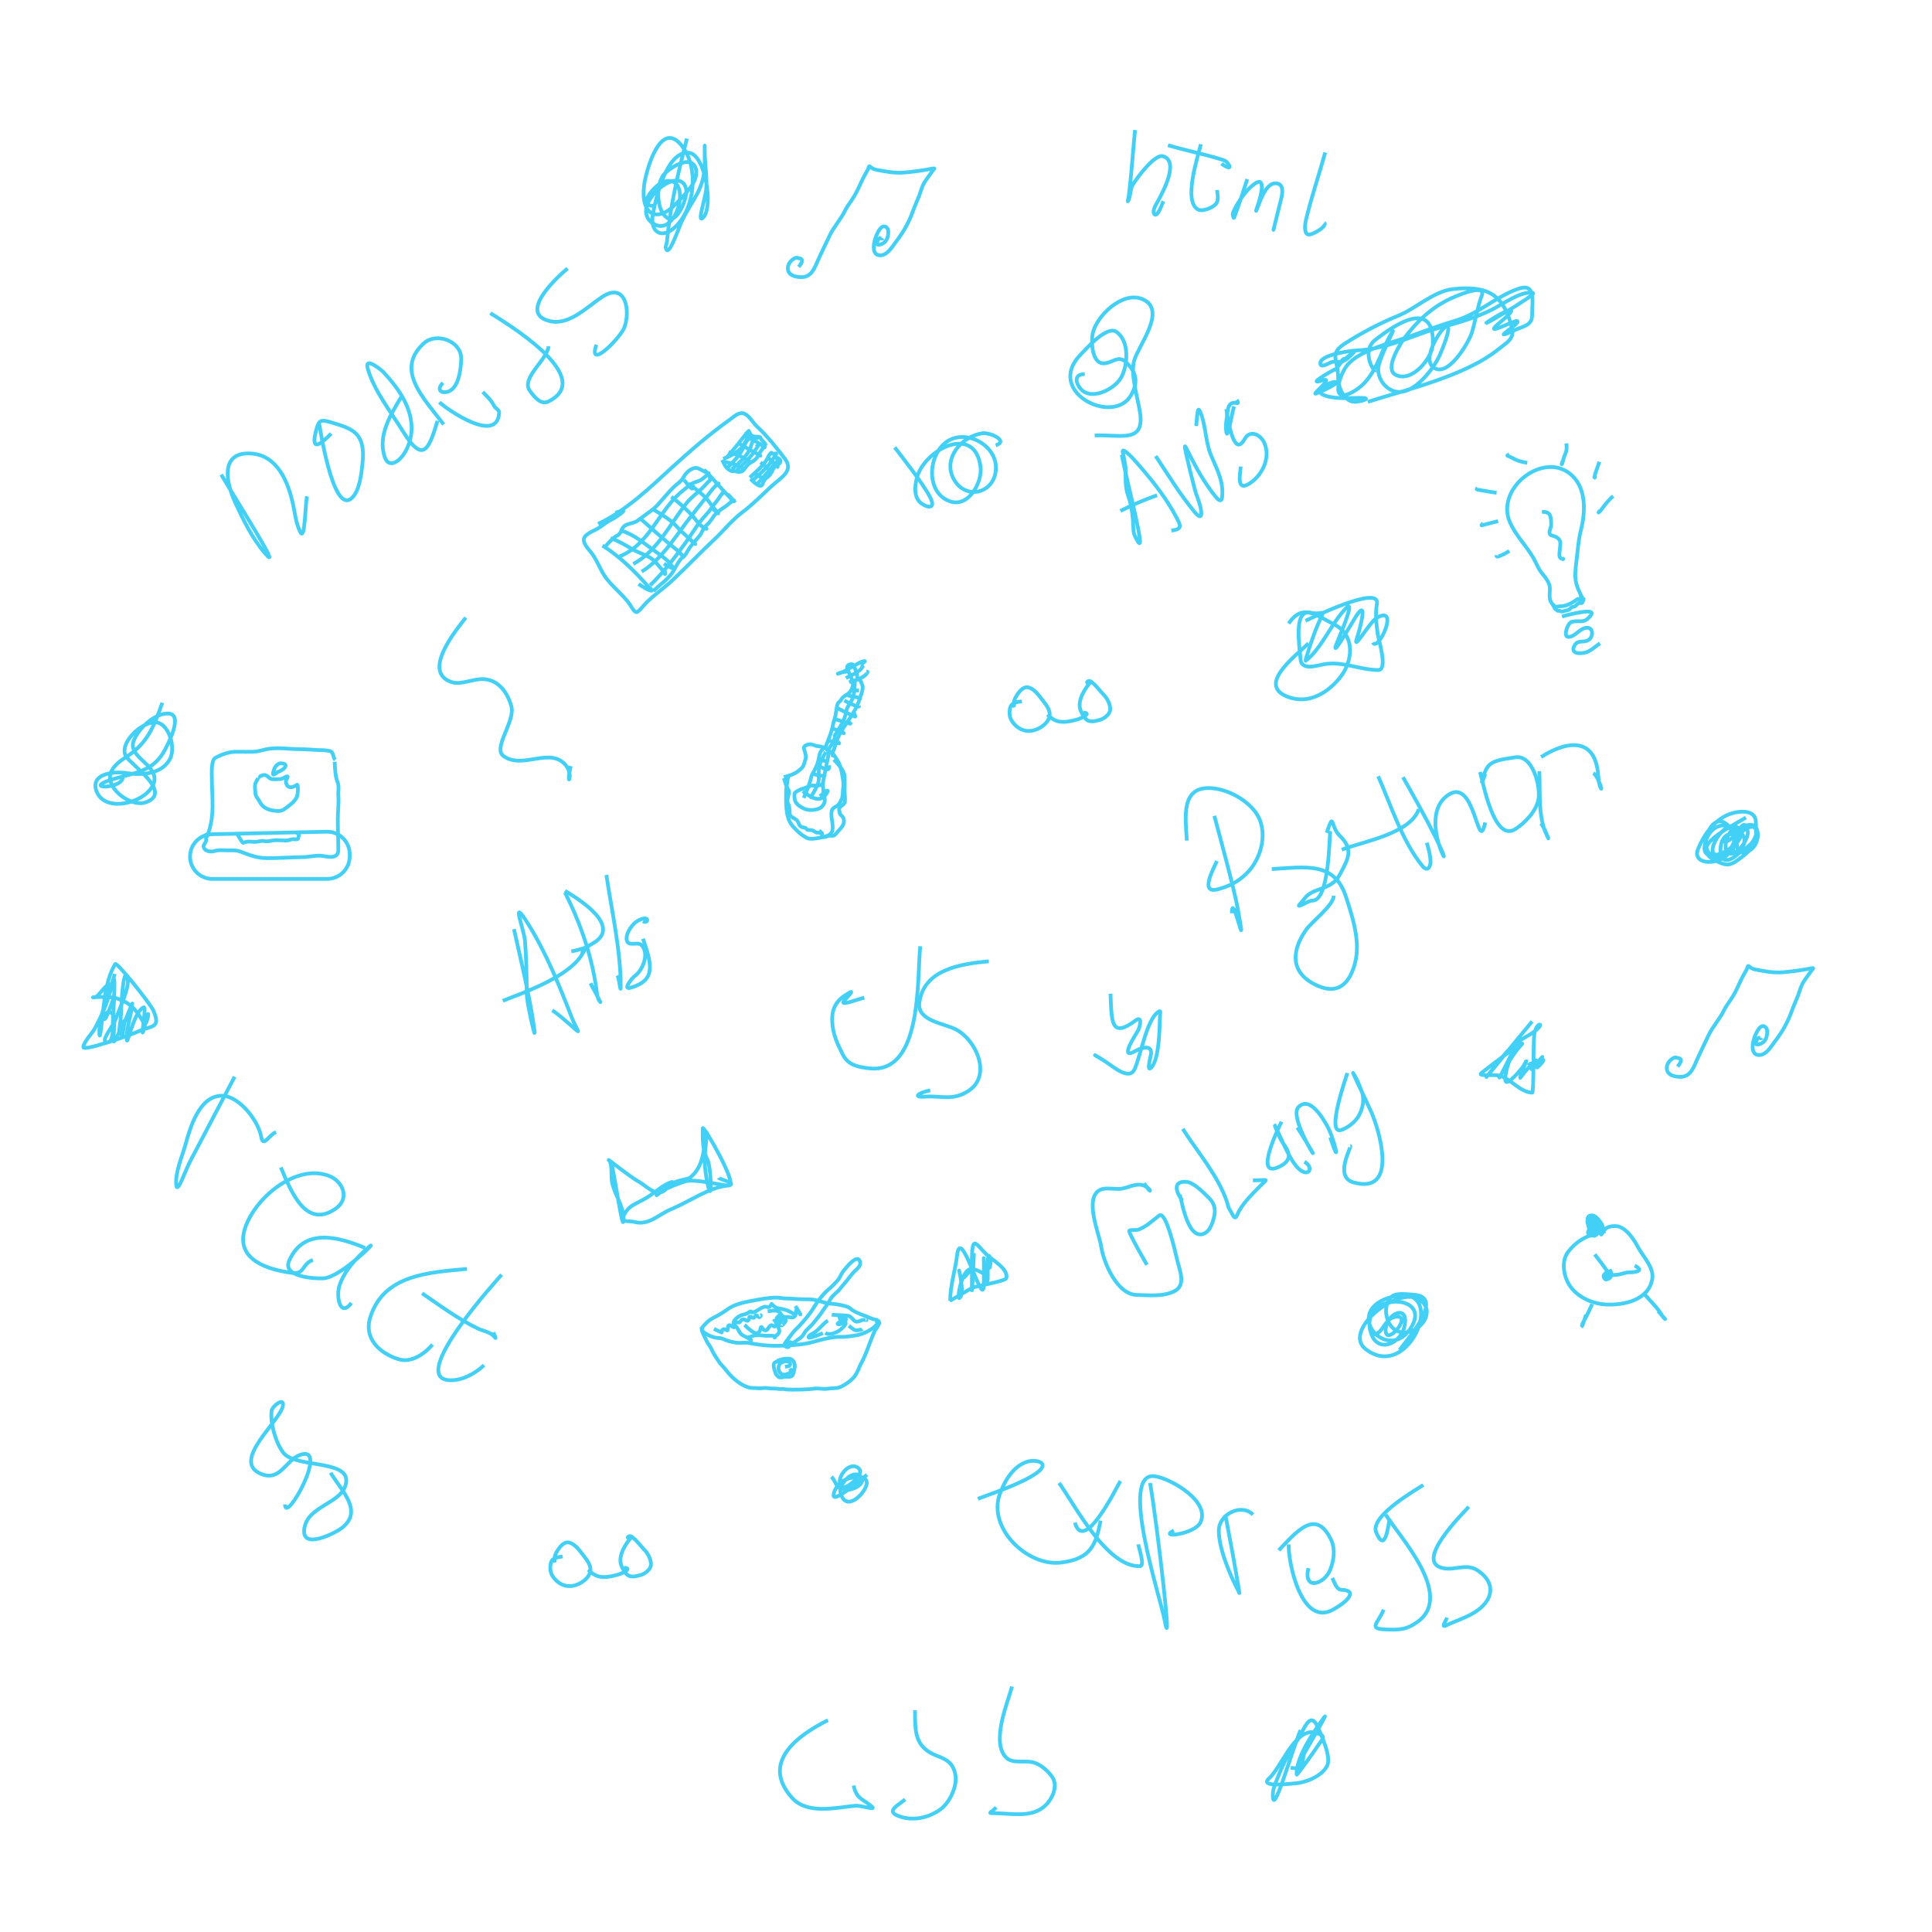<svg width="514" height="514" viewBox="0 0 514 514" fill="none" xmlns="http://www.w3.org/2000/svg">
<path d="M149.686 414.09C148.377 414.284 146.837 414.386 146.526 415.945C146.284 417.153 146.375 418.396 147.099 419.444C148.337 421.234 150.175 422.279 152.388 421.91C154.368 421.58 157.086 419.787 157.086 417.559C157.086 416.303 156.182 415.039 155.433 414.099C154.631 413.092 153.938 412.032 152.928 411.208C151.566 410.097 150.465 409.988 149.241 411.298C148.57 412.015 147.937 412.993 147.643 413.932C147.499 414.395 147.605 414.766 147.605 415.23C147.605 415.848 147.49 414.936 147.605 414.63" stroke="#43D0F7" strokeLinecap="round" strokeLinejoin="round"/>
<path d="M156.47 417.63C157.584 418.619 158.528 419.513 160.497 419.561C161.876 419.595 163.254 419.251 164.547 418.88C165.472 418.615 168.438 417.21 166.035 417.097" stroke="#43D0F7" strokeLinecap="round" strokeLinejoin="round"/>
<path d="M167.956 409.003C166.486 410.626 164.457 413.807 165.219 416.245C165.487 417.102 165.876 417.679 166.38 418.412C167.393 419.886 168.963 419.426 170.388 419.041C171.421 418.762 172.648 417.883 173.043 416.883C173.589 415.503 172.452 413.345 171.501 412.395C170.441 411.334 169.6 410.043 168.418 409.114C168.104 408.867 167.865 408.599 167.454 408.69C166.993 408.793 166.803 409.234 167.416 409.234" stroke="#43D0F7" strokeLinecap="round" strokeLinejoin="round"/>
<path d="M271.866 186.582C270.557 186.776 269.017 186.878 268.706 188.437C268.464 189.645 268.556 190.888 269.28 191.936C270.517 193.726 272.355 194.771 274.568 194.402C276.548 194.072 279.266 192.279 279.266 190.051C279.266 188.795 278.362 187.531 277.613 186.591C276.811 185.583 276.118 184.524 275.108 183.7C273.746 182.589 272.646 182.48 271.421 183.79C270.751 184.507 270.117 185.485 269.823 186.424C269.679 186.887 269.785 187.258 269.785 187.722C269.785 188.34 269.67 187.428 269.785 187.122" stroke="#43D0F7" strokeLinecap="round" strokeLinejoin="round"/>
<path d="M278.65 190.122C279.764 191.111 280.708 192.005 282.677 192.053C284.056 192.087 285.435 191.743 286.727 191.372C287.652 191.107 290.618 189.702 288.215 189.589" stroke="#43D0F7" strokeLinecap="round" strokeLinejoin="round"/>
<path d="M290.135 181.495C288.665 183.118 286.637 186.299 287.399 188.737C287.667 189.594 288.056 190.171 288.559 190.903C289.573 192.377 291.143 191.918 292.568 191.533C293.6 191.254 294.828 190.375 295.223 189.375C295.768 187.994 294.631 185.837 293.681 184.887C292.62 183.826 291.78 182.535 290.598 181.606C290.283 181.359 290.044 181.091 289.634 181.182C289.173 181.285 288.983 181.726 289.596 181.726" stroke="#43D0F7" strokeLinecap="round" strokeLinejoin="round"/>
<path d="M159.125 139.395C166.671 135.8 172.772 129.855 178.906 124.249C183.728 119.843 188.784 115.49 194.105 111.688C195.154 110.937 196.638 109.427 198.057 110.071C199.463 110.709 200.274 112.445 201.386 113.473C204.123 116.005 206.585 119.099 208.835 122.074C211.313 125.349 207.597 127.162 205.301 129.306C202.692 131.742 200.2 134.254 197.35 136.403C194.642 138.446 192.465 141.262 189.986 143.575C186.207 147.1 182.672 150.853 178.904 154.381C176.66 156.481 174.087 158.196 171.927 160.371C171.17 161.133 170.47 162.141 169.597 162.775C168.896 163.285 167.925 161.325 167.676 160.956C165.695 158.026 162.626 156.021 160.686 152.957C159.467 151.03 158.646 148.652 157.186 146.892C156.489 146.052 154.747 144.161 155.51 142.934C156.29 141.681 158.503 141.081 159.71 140.184C160.651 139.484 161.795 138.621 162.866 138.134C163.644 137.781 164.408 137.154 165.104 136.672C166.936 135.402 164.995 135.945 163.756 136.417" stroke="#43D0F7" strokeLinecap="round" strokeLinejoin="round"/>
<path d="M160.278 145.148C164.872 147.992 168.993 152.108 172.58 156.167C172.67 156.27 173.543 156.878 173.41 157.103C173.153 157.538 170.171 155.575 169.887 155.379" stroke="#43D0F7" strokeLinecap="round" strokeLinejoin="round"/>
<path d="M164.832 141.036C168.557 142.102 170.776 144.132 173.784 146.303C175.123 147.27 176.488 148.143 177.69 149.281C178.255 149.815 178.657 150.518 179.178 151.094C179.893 151.883 176.974 150.178 176.63 149.981" stroke="#43D0F7" strokeLinecap="round" strokeLinejoin="round"/>
<path d="M170.244 137.848C172.851 140.201 175.471 142.521 178.159 144.778C179.18 145.636 180.34 146.423 181.222 147.434C182.787 149.227 180.737 146.9 180.04 146.243" stroke="#43D0F7" strokeLinecap="round" strokeLinejoin="round"/>
<path d="M173.896 135.606C175.829 136.781 177.849 137.92 179.486 139.505C180.157 140.156 180.714 140.922 181.432 141.524C182.317 142.266 183.092 143.132 183.982 143.853C185.25 144.88 185.44 145.18 183.934 143.891" stroke="#43D0F7" strokeLinecap="round" strokeLinejoin="round"/>
<path d="M178.604 132.154C180.737 133.823 182.711 135.519 184.495 137.555C185.285 138.457 185.921 139.498 186.924 140.19C187.842 140.824 188.486 141.007 187.411 139.977" stroke="#43D0F7" strokeLinecap="round" strokeLinejoin="round"/>
<path d="M183.136 128.637C185.014 130.048 186.866 131.336 188.366 133.154C189.053 133.986 189.595 134.942 190.362 135.709C191.919 137.268 190.848 136.482 189.722 135.424" stroke="#43D0F7" strokeLinecap="round" strokeLinejoin="round"/>
<path d="M187.317 124.987C189.954 127.509 192.162 130.463 194.803 132.954C196.582 134.632 194.033 131.944 193.617 131.466" stroke="#43D0F7" strokeLinecap="round" strokeLinejoin="round"/>
<path d="M192.421 122.085C194.64 121.179 196.943 120.099 198.135 117.884C198.464 117.274 198.888 116.742 199.023 116.054C199.209 115.109 199.172 115.515 198.472 116.126" stroke="#43D0F7" strokeLinecap="round" strokeLinejoin="round"/>
<path d="M195.994 125.132C197.754 123.5 199.72 121.716 201.01 119.644C201.653 118.61 202.878 117.348 201.165 118.843" stroke="#43D0F7" strokeLinecap="round" strokeLinejoin="round"/>
<path d="M201.635 128.555C203.238 126.813 204.665 125.192 206.14 123.371C206.617 122.782 208.07 122.018 206.322 122.485" stroke="#43D0F7" strokeLinecap="round" strokeLinejoin="round"/>
<path d="M200.359 127.674C202.037 126.236 203.935 124.562 205.265 122.747C205.62 122.262 205.892 121.723 206.217 121.219C206.761 120.376 206.796 120.661 205.971 120.748" stroke="#43D0F7" strokeLinecap="round" strokeLinejoin="round"/>
<path d="M164.808 148.053C173.168 144.657 175.23 135.44 182.043 130.228C182.872 129.594 183.545 128.889 184.511 128.45C185.158 128.157 185.956 128.016 186.544 127.641C186.903 127.411 189.882 125.135 187.812 126.076" stroke="#43D0F7" strokeLinecap="round" strokeLinejoin="round"/>
<path d="M160.915 145.588C161.854 144.447 162.686 143.471 163.877 142.646C164.072 142.51 164.373 142.488 164.534 142.307C164.852 141.949 165.333 141.425 165.456 140.964C165.939 139.145 168.297 139.481 169.55 138.569C170.741 137.702 171.888 136.823 173.103 135.966C174.441 135.022 175.06 134.194 176.135 132.984C177.122 131.872 178.081 130.748 179.126 129.696C179.981 128.835 181.324 128.052 181.868 126.95C182.482 125.707 184.052 124.284 185.465 124.514C185.95 124.594 189.515 126.66 187.185 125.339" stroke="#43D0F7" strokeLinecap="round" strokeLinejoin="round"/>
<path d="M168.48 150.033C174.762 146.72 178.249 139.495 182.492 134.037C184.055 132.027 186.288 130.691 187.924 128.716C188.624 127.871 190.169 126.974 188.372 126.989" stroke="#43D0F7" strokeLinecap="round" strokeLinejoin="round"/>
<path d="M170.723 152.08C176.415 148.58 180.06 142.069 184.202 136.91C186.086 134.562 187.904 132.166 189.812 129.837C190.681 128.776 192.198 128.113 190.252 129.2" stroke="#43D0F7" strokeLinecap="round" strokeLinejoin="round"/>
<path d="M172.965 155.732C176.517 152.268 179.385 148.53 182.292 144.523C184.059 142.087 185.586 139.348 187.662 137.155C188.852 135.896 189.769 134.422 190.85 133.088C191.285 132.55 191.586 131.924 192.033 131.391C193.041 130.19 192.339 131.276 191.637 131.928" stroke="#43D0F7" strokeLinecap="round" strokeLinejoin="round"/>
<path d="M173.801 157.25C175.568 155.518 178.158 153.852 179.337 151.605C179.766 150.79 180.825 148.821 181.568 148.322C182.55 147.662 183.018 146.259 183.733 145.377C184.478 144.458 185.206 143.561 186.014 142.687C186.772 141.867 187.014 140.428 187.952 139.723C188.997 138.937 189.505 137.72 190.338 136.782C191.06 135.97 192.433 135.129 193.327 134.508C193.823 134.165 194.17 133.696 194.732 133.441C195.872 132.923 195.132 133.188 194.089 133.149" stroke="#43D0F7" strokeLinecap="round" strokeLinejoin="round"/>
<path d="M192.278 122.734C193.74 123.119 195.543 123.384 196.876 124.181C197.736 124.695 198.484 125.211 196.918 124.275" stroke="#43D0F7" strokeLinecap="round" strokeLinejoin="round"/>
<path d="M193.796 120.293C195.882 120.838 197.357 121.449 199.057 122.558C200.17 123.283 199.991 123.082 198.833 122.384" stroke="#43D0F7" strokeLinecap="round" strokeLinejoin="round"/>
<path d="M196.327 117.83C198.118 118.837 199.856 119.982 201.708 120.859C202.797 121.375 202.226 121.339 201.385 120.933" stroke="#43D0F7" strokeLinecap="round" strokeLinejoin="round"/>
<path d="M197.768 115.862C199.651 116.719 201.388 117.573 203.122 118.652C203.913 119.144 203.195 119.176 202.595 118.778" stroke="#43D0F7" strokeLinecap="round" strokeLinejoin="round"/>
<path d="M193.202 121.876C194.625 120.184 196.052 118.581 197.348 116.847C197.716 116.355 199.958 113.612 198.989 115.015" stroke="#43D0F7" strokeLinecap="round" strokeLinejoin="round"/>
<path d="M194.697 124.846C196.548 123.209 199.216 121.027 199.814 118.581C199.99 117.862 200.371 117.142 200.93 116.647C201.497 116.145 202.09 115.919 201.243 116.765" stroke="#43D0F7" strokeLinecap="round" strokeLinejoin="round"/>
<path d="M193.212 124.791C195.186 122.664 196.873 121.235 197.989 118.616C198.278 117.935 198.611 117.372 199.086 116.836C199.59 116.269 200.313 115.738 199.34 116.753" stroke="#43D0F7" strokeLinecap="round" strokeLinejoin="round"/>
<path d="M200.547 125.838C201.456 126.414 202.368 126.948 203.312 127.428C203.703 127.626 203.22 127.243 203.054 127.18" stroke="#43D0F7" strokeLinecap="round" strokeLinejoin="round"/>
<path d="M202.318 122.99C202.38 123.042 205.954 126.105 205.32 125.422" stroke="#43D0F7" strokeLinecap="round" strokeLinejoin="round"/>
<path d="M204.441 121.88C205.23 122.638 207.644 124.857 206.794 124.168" stroke="#43D0F7" strokeLinecap="round" strokeLinejoin="round"/>
<path d="M199.491 127.047C200.797 125.831 203.662 123.42 204.364 121.55C204.641 120.813 205.908 119.866 204.717 120.879" stroke="#43D0F7" strokeLinecap="round" strokeLinejoin="round"/>
<path d="M199.656 127.41C199.78 127.51 202.279 130.201 202.812 128.896C203.084 128.23 203.438 127.362 204.105 126.995C205.276 126.351 205.492 124.322 206.69 123.778C208.05 123.16 207.923 122.125 206.657 121.758C206.159 121.613 206.552 120.633 206.035 120.71C205.562 120.781 205.312 120.606 204.783 120.703" stroke="#43D0F7" strokeLinecap="round" strokeLinejoin="round"/>
<path d="M192.113 122.371C192.97 124.008 193.132 124.602 194.515 125.285C194.888 125.47 195.376 125.214 195.659 125.358C196.219 125.642 197.327 125.648 197.745 125.132C198.587 124.093 198.896 123.423 200.185 122.791C200.998 122.393 201.652 121.452 202.029 120.673C202.442 119.816 203.187 119.171 203.624 118.311C203.81 117.945 202.309 117.002 202.295 116.368C202.292 116.188 200.51 116.183 200.213 116.033C199.854 115.85 199.689 115.593 199.517 115.214C199.265 114.659 198.819 115.348 198.142 115.4" stroke="#43D0F7" strokeLinecap="round" strokeLinejoin="round"/>
<path d="M162.434 143.147C164.458 143.916 166.224 144.908 168.046 146.006C169.629 146.96 171.417 147.467 172.989 148.391C174.108 149.049 175.27 150.551 176.096 151.537C176.371 151.866 176.577 152.173 176.772 152.544C177.22 153.394 176.754 151.339 176.707 151.114" stroke="#43D0F7" strokeLinecap="round" strokeLinejoin="round"/>
<path d="M181.982 127.701C182.543 128.291 184.816 131.545 184.368 129.099" stroke="#43D0F7" strokeLinecap="round" strokeLinejoin="round"/>
<path d="M186.661 353.572C186.902 354.811 187.514 355.616 187.989 356.744C188.312 357.511 188.916 358.106 189.253 358.859C189.616 359.672 190.16 360.628 190.667 361.352C191.102 361.972 191.386 362.56 191.934 363.109C192.903 364.077 193.636 365.232 194.61 366.187C196.025 367.575 198.421 369.386 200.482 369.272C201.144 369.235 201.877 369.44 202.527 369.342C203.084 369.258 203.761 369.23 204.319 369.326C205.236 369.485 206.232 369.325 207.109 369.515C207.583 369.618 208.099 369.468 208.578 369.557C209.2 369.672 209.929 369.701 210.562 369.701C212.636 369.701 214.705 369.688 216.774 369.426C217.894 369.283 219.005 369.655 220.115 369.458C221.156 369.272 222.543 369.464 223.523 369.035C224.726 368.508 225.924 367.68 226.854 366.75C227.32 366.284 227.674 365.727 227.99 365.15C228.405 364.393 228.636 363.576 229.052 362.821C230.506 360.186 231.335 357.253 232.512 354.507C232.789 353.859 233.245 353.335 233.577 352.737C233.661 352.586 233.7 352.393 233.837 352.247C234.35 351.704 233.367 351.646 232.915 351.441" stroke="#43D0F7" strokeLinecap="round" strokeLinejoin="round"/>
<path d="M186.43 353.687C187.46 352.341 188.333 351.351 189.829 350.59C191.081 349.952 192.38 349.195 193.512 348.362C195.251 347.084 197.645 346.514 199.762 346.129C202.066 345.71 204.335 345.22 206.68 345.22C207.406 345.22 208.124 345.438 208.85 345.45C209.719 345.465 210.59 345.492 211.455 345.566C212.782 345.679 214.145 345.652 215.474 345.681C217.329 345.721 219.105 346.681 220.959 346.83C222.062 346.918 223.349 347.083 224.422 347.383C224.824 347.496 225.282 347.572 225.657 347.754C226.124 347.981 226.451 348.365 226.88 348.631C228.263 349.492 229.81 349.897 231.305 350.551C231.763 350.752 232.551 351.095 233.059 351.095C233.757 351.095 233.721 352.385 233.721 351.095" stroke="#43D0F7" strokeLinecap="round" strokeLinejoin="round"/>
<path d="M233.606 351.902C232.752 353.047 232.143 353.483 230.931 354.151C229.979 354.676 228.925 355.048 227.858 355.243C226.863 355.425 225.776 355.568 224.767 355.649C223.927 355.716 223.071 355.619 222.213 355.716C220.274 355.937 218.317 356.437 216.447 356.984C213.777 357.764 211.198 357.845 208.44 357.995C205.43 358.158 202.411 357.928 199.461 357.316C198.466 357.11 197.414 357.295 196.401 357.256C195.286 357.212 194.193 356.905 193.144 356.542C192.702 356.389 192.295 356.155 191.832 356.049C191.289 355.926 190.738 355.974 190.2 355.844C189.449 355.663 188.574 355.336 187.94 354.897C187.665 354.706 187.251 354.549 187.035 354.26C186.972 354.176 186.891 353.989 186.891 353.889C186.891 353.651 186.695 353.711 187.006 353.918" stroke="#43D0F7" strokeLinecap="round" strokeLinejoin="round"/>
<path d="M208.837 363.595C209.538 363.517 210.465 363.53 210.175 362.629C210.082 362.339 209.848 362.308 209.599 362.225C208.858 361.978 207.532 362.457 207.253 363.23C206.754 364.618 207.699 366.118 209.186 365.637C209.591 365.506 210.308 365.22 210.565 364.853C210.874 364.412 210.411 364.542 210.105 364.113" stroke="#43D0F7" strokeLinecap="round" strokeLinejoin="round"/>
<path d="M206.706 362.097C207.824 361.649 208.395 361.464 209.525 361.464C209.981 361.464 210.209 361.432 210.61 361.694C211.274 362.128 211.502 362.952 211.433 363.678C211.374 364.291 211.171 365.131 210.956 365.713C210.796 366.146 210.399 366.221 209.993 366.302C209.622 366.376 208.812 366.169 208.521 366.331C208.211 366.503 207.263 366.561 207.023 366.241C206.802 365.947 206.566 365.821 206.405 365.464C206.252 365.123 206.183 364.798 206.06 364.459C205.891 363.994 205.586 362.723 206.217 362.443C206.586 362.279 206.744 362.181 207.167 362.181C207.287 362.181 207.39 362.27 207.513 362.27C207.69 362.27 207.171 362.155 206.994 362.155" stroke="#43D0F7" strokeLinecap="round" strokeLinejoin="round"/>
<path d="M208.722 357.489C209.535 356.439 210.276 355.355 211.116 354.334C211.567 353.785 212.127 353.313 212.613 352.788C214.006 351.285 215.424 349.639 216.486 347.882C217.531 346.152 218.958 344.267 220.508 342.967C221.327 342.28 222.058 341.522 222.771 340.73C223.462 339.962 223.78 338.889 224.435 338.077C224.942 337.449 228.26 333.174 228.838 335.773C229.065 336.795 228.069 337.509 227.443 338.135C226.733 338.845 226.019 339.747 225.414 340.554C224.83 341.332 224.121 342.016 223.555 342.801C222.784 343.868 221.381 344.632 220.819 345.841C220.355 346.838 219.585 347.64 219.007 348.564C218.207 349.845 217.269 350.915 216.326 352.087C215.578 353.016 214.407 353.78 213.878 354.839C213.435 355.724 212.651 356.097 211.935 356.67C211.623 356.919 211.245 357.058 210.969 357.403C210.877 357.518 210.712 357.65 210.626 357.521C210.577 357.448 210.39 357.613 210.425 357.694C210.547 357.98 210.249 357.005 210.22 356.913" stroke="#43D0F7" strokeLinecap="round" strokeLinejoin="round"/>
<path d="M208.261 357.777C208.482 357.889 209.874 358.946 209.874 358.094C209.874 357.836 210.205 357.406 210.322 357.144C210.41 356.945 209.615 357.135 209.496 357.288C209.342 357.486 209.042 357.648 209.528 357.662C209.902 357.673 210.195 357.512 210.479 357.291C210.561 357.227 211.66 357.401 210.681 357.374C210.16 357.359 209.654 357.374 209.154 357.374C208.722 357.374 209.598 357.259 209.724 357.259C209.824 357.259 208.994 357.753 208.85 357.592C208.815 357.552 208.755 357.444 208.895 357.374" stroke="#43D0F7" strokeLinecap="round" strokeLinejoin="round"/>
<path d="M189.944 353.515C190.009 353.549 192.067 354.627 192.075 354.494C192.085 354.333 191.97 354.192 192.05 354.033C192.398 353.336 192.848 353.671 193.448 353.94C193.916 354.151 193.206 351.82 194.616 352.804C195.345 353.313 195.539 353.232 195.419 352.379C195.329 351.733 195.552 351.731 196.107 351.799C196.485 351.846 196.756 351.928 196.971 351.569C197.233 351.133 197.528 350.885 198.063 351.073C198.506 351.229 198.9 351.668 199.205 351.108C199.339 350.862 199.226 350.125 199.65 350.267C199.915 350.355 200.265 350.702 200.568 350.593C200.798 350.51 200.974 349.799 201.234 349.911C201.505 350.029 201.781 350.543 202.123 350.42C202.289 350.361 202.595 349.821 202.271 349.886" stroke="#43D0F7" strokeLinecap="round" strokeLinejoin="round"/>
<path d="M198.066 352.478C198.78 353.059 201.454 356.162 202.239 353.844C202.379 353.429 202.402 352.607 202.796 353.287C203.12 353.848 203.609 354.237 204.14 353.707C204.491 353.355 204.648 352.758 205.151 352.574C205.612 352.405 205.951 353.273 206.335 352.766C206.644 352.357 206.495 351.654 206.041 351.409C205.892 351.328 205.85 351.606 205.785 351.671" stroke="#43D0F7" strokeLinecap="round" strokeLinejoin="round"/>
<path d="M204.229 348.907C205.341 348.715 206.743 348.326 207.589 349.323C207.981 349.784 207.944 350.374 207.685 350.897C207.496 351.279 206.986 351.47 206.661 351.095C206.394 350.788 206.944 350.281 207.141 350.094C207.815 349.451 208.815 350.48 209.026 351.179C209.202 351.762 207.608 353.114 207.8 352.535" stroke="#43D0F7" strokeLinecap="round" strokeLinejoin="round"/>
<path d="M222.95 350.865C223.28 350.751 225.406 350.067 224.998 351.198C224.789 351.778 223.987 352.089 223.462 352.279C223.213 352.369 222.571 352.354 222.988 351.991C223.349 351.678 223.858 351.53 224.332 351.569C226.181 351.719 223.596 353.843 223.065 354.136C222.034 354.705 220.631 355.303 219.551 354.609" stroke="#43D0F7" strokeLinecap="round" strokeLinejoin="round"/>
<path d="M211.602 347.466C212.04 348.18 212.568 348.896 212.943 349.646C213.072 349.904 212.514 349.243 212.383 348.987C212.348 348.919 212.108 348.162 212.085 348.167C211.804 348.23 211.739 349.514 211.663 349.751C211.304 350.873 210.417 350.443 209.547 350.359C208.495 350.258 208.024 351.296 207.442 351.959C206.976 352.49 206.793 352.653 207.109 353.284C207.364 353.795 207.471 354.291 207.109 354.753C206.827 355.114 206.473 355.342 206.133 355.64C205.821 355.912 206.268 355.867 206.21 355.704C206.05 355.256 205.064 355.349 204.741 355.371C203.542 355.45 202.321 355.149 201.144 355.224C200.519 355.263 199.93 355.612 199.31 355.704C198.681 355.797 199.513 356.343 199.749 356.5C200.154 356.771 198.954 355.925 198.513 355.716C197.774 355.366 197.091 355.096 196.709 354.321C196.325 353.545 195.987 353.016 195.339 352.446C195.115 352.249 195.089 351.951 195.198 351.684C195.451 351.067 196.012 350.565 196.568 350.231" stroke="#43D0F7" strokeLinecap="round" strokeLinejoin="round"/>
<path d="M211.487 349.771C210.043 348.763 208.852 348.329 207.154 348.1C206.557 348.02 205.921 347.607 205.532 347.15C205.186 346.744 205.382 346.852 204.975 347.402C204.419 348.155 204.006 347.48 203.295 347.678C202.206 347.981 201.271 348.994 200.165 349.182C199.863 349.233 199.936 348.727 199.557 348.945C198.92 349.312 198.433 349.66 197.688 349.777C197.238 349.848 196.385 350.144 196.453 350.692" stroke="#43D0F7" strokeLinecap="round" strokeLinejoin="round"/>
<path d="M221.279 349.771C222.673 349.905 224.084 349.888 225.471 350.036C225.96 350.088 226.209 350.286 226.553 350.606C226.863 350.894 227.347 351.574 227.792 351.611C228.433 351.664 228.764 351.398 229.363 351.211C229.723 351.098 230.873 351.211 230.496 351.211" stroke="#43D0F7" strokeLinecap="round" strokeLinejoin="round"/>
<path d="M220.242 351.326C218.745 352.313 217.945 353.81 216.342 354.708C216.024 354.886 215.052 355.231 215.125 355.816C215.178 356.239 218.423 354.914 218.918 354.667" stroke="#43D0F7" strokeLinecap="round" strokeLinejoin="round"/>
<path d="M225.83 352.708C226.644 353.314 227.347 354.181 228.365 353.873C228.64 353.79 229.216 353.757 229.401 353.572" stroke="#43D0F7" strokeLinecap="round" strokeLinejoin="round"/>
<path d="M427.131 327.597C422.925 328.404 419.867 329.619 417.201 333.047C415.511 335.219 415.881 338.638 416.989 340.941C418.813 344.736 423.297 346.879 427.343 347.065C432.056 347.281 438.609 345.896 439.575 340.275C440.093 337.262 437.214 334.413 435.866 331.942C434.769 329.931 433.118 327.221 430.81 326.371C429.867 326.024 427.68 326.144 426.995 327.082C426.689 327.501 426.294 327.944 426.071 328.414C425.891 328.796 426.085 327.444 426.041 327.052" stroke="#43D0F7" strokeLinecap="round" strokeLinejoin="round"/>
<path d="M428.902 337.951C427.767 338.535 425.925 338.921 426.919 340.199C427.146 340.491 427.469 340.475 427.744 340.199C427.98 339.964 429.166 338.728 428.289 338.436C426.501 337.84 427.155 341.407 428.433 339.829C429.119 338.981 428.159 338.146 427.298 338.663C426.272 339.278 427.083 340.353 427.888 339.42C428.494 338.716 428.01 338.177 427.351 338.837C426.76 339.428 427.36 340.37 427.941 339.571C428.537 338.752 427.857 338.058 427.139 338.776C426.307 339.608 427.207 339.521 427.797 338.973C428.392 338.421 427.337 338.502 426.995 338.935C426.2 339.941 427.445 339.798 427.646 338.935C427.94 337.668 426.633 340.58 427.267 338.36" stroke="#43D0F7" strokeLinecap="round" strokeLinejoin="round"/>
<path d="M424.27 333.728C425.48 335.325 426.721 336.839 427.737 338.436C428.018 338.878 427.793 339.322 427.949 339.314C428.522 339.282 429.109 339.178 429.72 339.178C431.117 339.178 432.218 338.496 433.565 338.496C435.196 338.496 437.592 338.073 434.897 336.725" stroke="#43D0F7" strokeLinecap="round" strokeLinejoin="round"/>
<path d="M422.908 327.461C422.653 326.173 421.41 323.05 423.725 323.381C424.556 323.5 425.114 324.359 425.602 324.902C426.874 326.315 426.738 328.021 424.679 328.142C424.14 328.174 423.38 329.243 422.772 328.483C422.082 327.621 422.786 327.679 422.908 326.643C422.988 325.966 422.545 326.022 422.355 325.356C422.209 324.846 422.512 324.287 422.635 323.918" stroke="#43D0F7" strokeLinecap="round" strokeLinejoin="round"/>
<path d="M423.725 325.962C423.713 326.287 423.211 329.22 424.278 328.74C424.635 328.579 424.943 328.346 425.087 327.975C425.227 327.617 425.079 327.402 424.921 327.052C424.515 326.149 423.336 324.745 423.695 326.779C423.921 328.063 425.355 327.763 425.466 326.537C425.551 325.601 424.371 324.347 423.619 325.417C423.087 326.174 424.034 327.842 424.588 326.673C424.869 326.08 424.197 324.571 423.483 325.311C422.751 326.069 423.851 327.669 424.573 327.022C425.286 326.382 424.801 324.43 424.028 325.175C423.32 325.856 424.382 327.212 424.921 326.174C425.522 325.016 424.198 324.143 423.786 325.356C423.418 326.44 424.565 327.604 424.83 326.128C425.032 325.005 422.968 324.408 422.968 325.75C422.968 326.987 424.073 326.86 424.073 325.735C424.073 324.562 422.892 324.826 423.384 325.811C423.877 326.795 424.537 325.048 423.982 324.494C423.335 323.847 422.479 324.847 423.241 325.47C423.76 325.895 424.47 324.132 423.596 323.805C422.842 323.522 423.259 325.062 423.521 324.713C423.926 324.173 423.305 323.811 423.733 323.918C424.11 324.013 425.026 324.214 425.284 324.547C425.488 324.808 426.314 326.265 426.314 326.643C426.314 327.8 424.544 328.424 423.528 328.134C422.8 327.926 422.584 328.441 422.839 328.271C423.459 327.857 423.589 326.779 423.589 327.188" stroke="#43D0F7" strokeLinecap="round" strokeLinejoin="round"/>
<path d="M423.589 346.943C422.887 348.432 422.265 349.927 421.439 351.334C421.253 351.65 420.905 352.297 420.864 352.666C420.754 353.66 421.752 350.295 421.954 349.805" stroke="#43D0F7" strokeLinecap="round" strokeLinejoin="round"/>
<path d="M437.35 344.082C439.075 346.261 440.978 347.815 442.322 350.206C442.455 350.441 442.684 350.628 442.867 350.811C443.48 351.423 441.731 349.505 441.164 348.851" stroke="#43D0F7" strokeLinecap="round" strokeLinejoin="round"/>
<path d="M323.065 217.051C324.144 221.123 328.31 236.26 329.307 241.791C332.051 257.019 327.745 236.24 327.735 242.966" stroke="#43D0F7" strokeWidth="2" strokeLinecap="round" strokeLinejoin="round"/>
<path d="M315.754 223.634C315.386 217.438 313.996 208.838 322.684 209.723C326.772 210.14 331.274 212.566 333.822 215.812C337.76 220.828 335.683 228.604 331.428 232.596C329.163 234.72 326.966 235.785 324.003 236.588C318.982 237.949 322.944 230.976 323.753 229.064" stroke="#43D0F7" strokeWidth="2" strokeLinecap="round" strokeLinejoin="round"/>
<path d="M338.352 231.207C346.985 230.745 354.931 229.046 358.02 238.408C359.814 243.849 362 250.46 360.504 256.194C359.152 261.375 356.24 264.614 350.916 262.407C343.308 259.253 343.319 253.315 347.459 247.393C348.984 245.213 354.823 240.847 354.827 238.298" stroke="#43D0F7" strokeWidth="2" strokeLinecap="round" strokeLinejoin="round"/>
<path d="M353.912 221.104C353.618 223.375 353.613 239.444 349.264 239.598C348.449 239.627 347.764 240.051 347.052 240.406C344.314 241.769 345.979 240.542 347.001 239.123C349.316 235.909 354.006 237.097 356.354 232.831C358.903 228.199 360.078 225.921 356.422 222.338C353.861 219.826 354.986 215.555 352.969 221.573" stroke="#43D0F7" strokeWidth="2" strokeLinecap="round" strokeLinejoin="round"/>
<path d="M366.653 206.522C369.99 214.033 373.039 223.815 378.391 230.354C379.806 232.082 380.6 230.578 380.578 229.232C380.551 227.532 380.071 225.816 379.579 224.206" stroke="#43D0F7" strokeWidth="2" strokeLinecap="round" strokeLinejoin="round"/>
<path d="M356.966 226.055C362.26 223.972 375.258 221.864 377.474 215.253" stroke="#43D0F7" strokeWidth="2" strokeLinecap="round" strokeLinejoin="round"/>
<path d="M373.248 206.768C396.193 246.902 373.838 218.694 385.5 211.353C392.58 206.898 393.17 227.897 395.132 218.814" stroke="#43D0F7" strokeWidth="2" strokeLinecap="round" strokeLinejoin="round"/>
<path d="M393.74 205.387C394.572 207.876 397.368 224.307 403.189 220.554C405.792 218.875 408.823 215.675 409.325 212.529C409.864 209.154 407.755 200.579 402.984 201.502C400.806 201.924 397.164 202.025 395.744 204.095C394.37 206.095 393.504 210.779 395.152 205.86" stroke="#43D0F7" strokeWidth="2" strokeLinecap="round" strokeLinejoin="round"/>
<path d="M409.997 201.409C416.504 197.231 424.151 195.86 425.142 205.698C425.266 206.933 425.289 208.488 425.855 209.625C426.512 210.943 425.163 206.403 423.886 205.67" stroke="#43D0F7" strokeWidth="2" strokeLinecap="round" strokeLinejoin="round"/>
<path d="M409.52 205.176C409.815 210.319 409.08 217.286 411.482 222.111C411.564 222.275 412.136 223.534 411.848 222.844C411.278 221.479 411.042 220.553 409.969 219.073" stroke="#43D0F7" strokeWidth="2" strokeLinecap="round" strokeLinejoin="round"/>
<path d="M244.833 251.734C243.932 260.093 245.504 285.829 231.306 284.228C228.346 283.894 225.657 283.399 224.251 280.61C222.779 277.69 221.561 275.149 221.414 271.832C221.234 267.758 222.856 265.835 226.151 263.996C227.306 263.352 224.823 265.963 224.603 266.215C223.156 267.878 228.068 265.851 229.946 265.435" stroke="#43D0F7" strokeWidth="2" strokeLinecap="round" strokeLinejoin="round"/>
<path d="M263.061 255.75C255.879 256.422 245.743 257.784 244.585 266.767C243.956 271.64 251.201 272.232 254.346 273.892C259.749 276.743 263.848 286.043 257.788 290.136C253.573 292.982 250.386 291.47 246.286 291.754C242.122 292.042 245.021 290.507 247.49 290.086" stroke="#43D0F7" strokeWidth="2" strokeLinecap="round" strokeLinejoin="round"/>
<path d="M301.973 34.573C301.397 40.341 301.047 46.167 300.335 51.92C300.267 52.474 299.722 54.659 300.366 52.892C300.837 51.601 300.685 50.254 301.442 49.029C302.484 47.342 307.194 40.915 309.406 41.565C313.839 42.868 309.365 51.091 308.095 53.447C307.658 54.26 306.465 56.023 307.082 56.934C307.906 58.149 309.429 53.659 309.493 53.522" stroke="#43D0F7" strokeWidth="2" strokeLinecap="round" strokeLinejoin="round"/>
<path d="M319.481 38.36C318.956 40.937 314.543 53.655 318.795 55.762C319.995 56.356 322.65 55.234 323.475 54.267C324.334 53.259 323.885 51.717 323.792 50.547" stroke="#43D0F7" strokeWidth="2" strokeLinecap="round" strokeLinejoin="round"/>
<path d="M310.733 38.638C315.398 40.026 320.196 40.949 324.832 42.381C325.926 42.719 326.336 42.872 326.925 43.848C327.842 45.366 325.408 43.979 324.987 43.519" stroke="#43D0F7" strokeWidth="2" strokeLinecap="round" strokeLinejoin="round"/>
<path d="M331.831 47.653C330.76 50.886 329.754 54.159 328.531 57.34C328.289 57.973 328.252 58.204 328.121 57.721C327.995 57.256 327.872 56.982 328.079 56.49C329.177 53.878 331.74 50.124 334.158 48.665C336.768 47.09 335.344 52.382 334.993 53.453C334.599 54.656 333.538 57.953 334.745 54.763C335.462 52.864 337.11 48.145 339.888 48.831C341.57 49.247 341.182 51.522 340.885 52.725C340.336 54.943 339.791 57.145 339.241 59.371C338.437 62.623 338.871 60.867 339.459 58.49" stroke="#43D0F7" strokeWidth="2" strokeLinecap="round" strokeLinejoin="round"/>
<path d="M352.569 40.575C350.893 46.603 348.837 52.613 347.393 58.704C347.224 59.419 346.854 62.063 347.992 62.378C349.072 62.678 353.341 60.113 352.298 59.224" stroke="#43D0F7" strokeWidth="2" strokeLinecap="round" strokeLinejoin="round"/>
<path d="M62.427 286.46C58.464 293.989 54.514 301.525 50.539 309.048C49.407 311.193 47.171 317.753 46.894 315.344C46.519 312.077 48.515 307.504 49.362 304.443C50.557 300.122 52.991 291.491 59.056 291.522C63.634 291.547 68.781 298.26 69.491 302.449C69.992 305.406 71.45 302.066 73.428 301.174" stroke="#43D0F7" strokeWidth="2" strokeLinecap="round" strokeLinejoin="round"/>
<path d="M74.713 310.581C77.376 316.775 81.302 327.246 89.387 321.485C93.101 318.838 91.255 314.308 87.588 312.869C78.601 309.343 67.276 319.189 65.035 327.282C62.794 335.374 71.64 337.855 77.725 338.654C81.093 339.096 80.337 336.218 83.235 335.216" stroke="#43D0F7" strokeWidth="2" strokeLinecap="round" strokeLinejoin="round"/>
<path d="M97.095 331.997C90.113 329.082 80.864 326.483 76.93 335.405C75.033 339.705 83.52 340.21 86.038 340.091C90.846 339.865 101.552 328.735 97.945 331.922C94.779 334.719 91.576 338.02 90.274 342.15C89.434 344.818 90.399 350.711 93.492 346.641" stroke="#43D0F7" strokeWidth="2" strokeLinecap="round" strokeLinejoin="round"/>
<path d="M124.244 337.579C114.111 338.551 102.102 339.06 98.507 350.445C96.74 356.041 100.886 359.933 105.882 361.575C109.373 362.723 112.932 360.231 115.05 357.703" stroke="#43D0F7" strokeWidth="2" strokeLinecap="round" strokeLinejoin="round"/>
<path d="M133.448 339.123C132.892 339.799 107.931 367.004 119.829 367.214C123.124 367.273 126.505 365.356 128.774 363.201" stroke="#43D0F7" strokeWidth="2" strokeLinecap="round" strokeLinejoin="round"/>
<path d="M112.305 344.073C117.098 347.378 121.823 350.878 127.08 353.432C128.445 354.096 130.72 354.412 131.66 355.788C132.188 356.561 131.358 354.725 131.265 354.458" stroke="#43D0F7" strokeWidth="2" strokeLinecap="round" strokeLinejoin="round"/>
<path d="M58.849 126.255C62.87 133.133 75.642 153.199 70.457 147.15C67.143 143.283 64.626 138.151 62.524 133.576C60.319 128.776 58.249 120.211 66.652 120.645C73.864 121.019 76.743 128.384 78.012 134.421C78.572 137.084 78.714 139.153 79.909 141.575C81.13 144.052 81.198 134.509 81.662 132.033" stroke="#43D0F7" strokeWidth="2" strokeLinecap="round" strokeLinejoin="round"/>
<path d="M84.832 112.267C85.057 113.307 88.533 137.092 93.579 132.518C95.704 130.592 96.171 125.844 96.444 123.243C97.296 115.114 93.862 114.11 88.155 112.39C85.433 111.569 84.875 111.606 84.127 114.409C82.592 120.164 85.012 118.547 88.113 115.347" stroke="#43D0F7" strokeWidth="2" strokeLinecap="round" strokeLinejoin="round"/>
<path d="M106.774 105.557C103.97 110.282 100.395 115.84 102.367 121.627C103.185 124.028 105.088 123.393 106.421 122.042C108.524 119.909 109.621 116.404 109.504 113.475C109.28 107.861 105.763 103.057 102.073 99.068C101.561 98.514 96.9 94.672 97.813 97.971C99.452 103.896 104.015 109.595 107.194 114.745C112.434 123.232 114.041 119.936 116.395 111.969" stroke="#43D0F7" strokeWidth="2" strokeLinecap="round" strokeLinejoin="round"/>
<path d="M116.893 107.026C118.633 108.649 132.363 118.456 132.789 109.757C132.828 108.968 131.822 108.721 131.49 108.049C130.635 106.316 129.219 105.173 128.449 104.263" stroke="#43D0F7" strokeWidth="2" strokeLinecap="round" strokeLinejoin="round"/>
<path d="M118.038 112.921C112.602 105.782 105.008 98.359 112.792 91.302C116.072 88.328 122.878 90.68 122.7 95.648C122.617 97.962 122.129 103.685 118.805 104.289C117.048 104.608 116.238 103.458 117.863 101.85" stroke="#43D0F7" strokeWidth="2" strokeLinecap="round" strokeLinejoin="round"/>
<path d="M130.448 83.313C133.963 85.549 159.008 100.35 145.89 106.819C143.845 107.828 142.046 105.478 140.959 103.966C138.509 100.558 145.647 95.723 145.944 92.113" stroke="#43D0F7" strokeWidth="2" strokeLinecap="round" strokeLinejoin="round"/>
<path d="M151.005 71.414C148.959 73.085 137.225 83.462 146.452 85.468C151.549 86.576 156.366 81.498 160.24 78.963C166.48 74.879 167.798 82.737 166.083 87.173C165.033 89.889 156.266 98.778 158.665 91.712" stroke="#43D0F7" strokeWidth="2" strokeLinecap="round" strokeLinejoin="round"/>
<path d="M220.261 457.65C212.455 461.578 202.226 468.742 210.665 478.247C214.713 482.807 222.186 480.939 227.517 480.412C229.015 480.264 233.148 481.705 232.023 480.705C229.589 478.542 227.838 478.681 227.108 475.029" stroke="#43D0F7" strokeWidth="2" strokeLinecap="round" strokeLinejoin="round"/>
<path d="M243.434 455.016C243.434 460.771 243.38 464.891 249.285 467.129C251.835 468.096 253.436 468.983 254.113 471.84C254.878 475.069 252.625 479.747 249.958 481.553C246.661 483.786 242.52 484.565 238.811 483.045C235.635 481.744 239.146 480.204 240.801 478.715" stroke="#43D0F7" strokeWidth="2" strokeLinecap="round" strokeLinejoin="round"/>
<path d="M269.238 448.697C268.203 452.71 263.534 463.443 267.688 467.597C269.364 469.274 272.612 468.343 274.68 468.826C276.738 469.307 278.503 470.882 279.771 472.513C281.779 475.094 279.868 479.006 277.548 480.822C273.948 483.639 268.806 482.402 264.616 482.402C262.328 482.402 263.891 482.24 265.025 480.822" stroke="#43D0F7" strokeWidth="2" strokeLinecap="round" strokeLinejoin="round"/>
<path d="M260.16 398.752C264.217 397.204 271.742 394.74 275.666 391.964C279.809 389.034 275.472 388.192 273.267 388.892C269.533 390.079 267.277 393.99 266.011 397.436C262.679 406.507 273.279 416.761 282.191 415.722C290.426 414.761 291.575 410.729 292.811 404.545" stroke="#43D0F7" strokeWidth="2" strokeLinecap="round" strokeLinejoin="round"/>
<path d="M298.078 394.012C297.155 395.515 288.39 413.561 285.965 405.072" stroke="#43D0F7" strokeWidth="2" strokeLinecap="round" strokeLinejoin="round"/>
<path d="M281.752 394.539C285.45 399.482 294.384 417.156 303.344 416.658C304.643 416.586 302.92 411.583 302.818 410.865" stroke="#43D0F7" strokeWidth="2" strokeLinecap="round" strokeLinejoin="round"/>
<path d="M305.977 394.539C308.02 406.506 312.112 442.674 309.781 430.76C308.579 424.617 297.603 391.374 307.265 392.754C311.455 393.353 322.151 399.466 319.348 405.072C317.772 408.224 308.005 409.324 312.297 407.178" stroke="#43D0F7" strokeWidth="2" strokeLinecap="round" strokeLinejoin="round"/>
<path d="M325.99 402.965C327.291 409.736 328.543 416.502 329.676 423.299C329.87 424.463 329.61 423.504 329.267 422.861C327.113 418.821 324.163 411.623 324.264 407.091C324.359 402.797 330.266 399.869 333.363 402.965" stroke="#43D0F7" strokeWidth="2" strokeLinecap="round" strokeLinejoin="round"/>
<path d="M342.843 410.865C342.706 415.821 346.301 433.172 354.838 428.127C356.061 427.404 359.079 425.638 359.168 424.031C359.216 423.174 357.657 422.978 357.062 422.978C355.497 422.978 355.106 421.037 354.429 419.818" stroke="#43D0F7" strokeWidth="2" strokeLinecap="round" strokeLinejoin="round"/>
<path d="M340.209 412.445C344.822 407.673 350.01 401.099 354.106 409.607C355.306 412.098 354.888 415.099 353.902 417.594C352.308 421.625 346.601 423.215 348.109 417.185" stroke="#43D0F7" strokeWidth="2" strokeLinecap="round" strokeLinejoin="round"/>
<path d="M368.648 402.965C372.257 408.733 386.855 424.281 377.279 431.375C374.215 433.644 372.215 433.634 368.765 433.51C363.894 433.336 366.468 432.102 368.121 428.244" stroke="#43D0F7" strokeWidth="2" strokeLinecap="round" strokeLinejoin="round"/>
<path d="M390.766 400.859C389.676 402.178 375.594 415.792 384.154 417.243C387.309 417.778 390.209 415.867 393.107 417.799C398.335 421.285 397.097 426.01 392.288 428.975C389.884 430.458 387.202 431.235 384.681 432.457C383.256 433.148 384.774 431.147 384.973 430.351" stroke="#43D0F7" strokeWidth="2" strokeLinecap="round" strokeLinejoin="round"/>
<path d="M378.654 395.066C377.432 395.964 364.265 403.271 366.132 407.705C368.487 413.299 369.266 406.413 369.701 404.019" stroke="#43D0F7" strokeWidth="2" strokeLinecap="round" strokeLinejoin="round"/>
<path d="M54.971 222.793C57.317 217.263 56.356 212.444 56.356 206.712C56.356 205.597 56.154 202.201 57.325 201.593C59.173 200.634 60.9 199.994 63.08 199.994C64.53 199.994 65.986 200.036 67.435 199.994C68.884 199.953 70.288 199.363 71.721 199.188C74.386 198.861 77.159 199.316 79.791 199.316C81.881 199.316 84.044 199.587 86.054 199.587C86.411 199.587 87.866 199.757 88.1 199.964C88.818 200.597 88.613 201.612 89.178 202.166" stroke="#43D0F7" strokeLinecap="round" strokeLinejoin="round"/>
<path d="M89.04 202.656C89.131 204.288 89.165 206.578 89.837 208.173C90.272 209.206 89.925 210.582 90.013 211.683C90.182 213.795 89.868 215.855 89.868 217.905C89.868 220.654 90.005 223.369 90.005 226.104C90.005 228.451 87.712 228.058 85.898 227.728C84.331 227.443 82.229 228.015 80.596 228.035C77.445 228.074 74.28 228.311 71.124 228.311C68.489 228.311 66.532 227.545 64.105 226.625C62.809 226.133 62.026 226.242 60.634 226.242C59.316 226.242 58.232 226.036 56.91 226.449C56.137 226.69 54.752 226.482 54.312 225.69C53.785 224.741 54.833 224.329 54.833 223.552C54.833 222.9 54.751 221.034 54.971 222.794" stroke="#43D0F7" strokeLinecap="round" strokeLinejoin="round"/>
<path d="M70.696 206.242C70.696 206.242 71.247 206.518 71.799 207.07C72.351 207.483 73.512 207.277 74.489 207.277C75.002 207.277 75.545 206.876 76.006 206.671C76.939 206.256 76.383 207.037 76.159 207.483C75.912 207.978 76.194 208.898 76.642 209.208C77.38 209.719 78.111 209.277 78.834 208.916C79.133 208.766 79.051 208.697 79.144 208.901C79.27 209.178 79.247 209.58 79.247 209.882C79.247 210.569 79.202 211.712 78.834 212.311C78.349 213.099 77.859 213.609 77.079 214.188C76.308 214.761 75.29 215.759 74.266 215.759C72.265 215.759 70.141 215.323 69.14 213.376C68.716 212.551 67.937 211.875 67.937 210.932C67.937 210.144 67.677 209.201 67.937 208.449C68.253 207.537 69.04 206.671 68.765 206.671C68.905 206.711 70.144 205.966 70.696 206.242Z" stroke="#43D0F7" strokeLinecap="round" strokeLinejoin="round"/>
<path d="M72.971 205.759C73.747 205.472 75.52 204.87 75.937 203.932C76.259 203.206 75.194 203.07 74.626 203.07C73.939 203.07 73.124 204.02 72.941 204.621C72.839 204.956 72.742 205.298 72.642 205.637C72.594 205.8 72.658 205.918 72.692 206.07C72.717 206.185 73.769 205.632 73.73 205.474" stroke="#43D0F7" strokeLinecap="round" strokeLinejoin="round"/>
<path d="M86.908 221.273L56.37 221.944C53.139 222.015 50.558 224.654 50.558 227.885C50.558 231.167 53.218 233.828 56.5 233.828H87.04C90.354 233.828 93.04 231.142 93.04 227.828V227.272C93.04 223.906 90.273 221.199 86.908 221.273Z" stroke="#43D0F7"/>
<path d="M63.059 221.777C63.517 222.487 63.913 223.34 64.438 223.997C64.703 224.327 64.66 224.26 65.173 224.07C66.028 223.753 66.998 223.981 67.89 223.981C68.674 223.981 69.585 223.571 70.347 223.777C71.229 224.014 72.269 223.561 73.138 223.54C74.184 223.515 75.182 223.613 76.223 223.613C76.85 223.613 77.462 223.246 78.043 223.246C78.379 223.246 79.34 223.513 79.365 222.895C79.377 222.594 79.511 222.302 79.511 221.997C79.511 221.586 79.265 221.764 78.85 221.557" stroke="#43D0F7" strokeLinecap="round" strokeLinejoin="round"/>
<path d="M212.48 71.006C213.046 70.286 214.131 68.954 212.611 68.718C212.267 68.665 211.945 68.463 211.608 68.616C210.568 69.087 209.603 70.124 209.603 71.358C209.603 73.327 211.763 73.754 213.332 73.728C215.98 73.685 216.786 71.106 217.721 69.016C218.666 66.905 219.715 64.828 220.695 62.732C221.804 60.361 223.623 58.472 224.774 56.122C225.267 55.114 225.912 54.227 226.547 53.307C227.532 51.88 228.235 50.44 228.94 48.858C229.518 47.56 230.159 46.374 230.868 45.145C231.154 44.648 231.046 43.887 231.594 44.418C232.01 44.822 232.672 45.087 233.231 45.189C235.679 45.637 237.929 46.112 240.449 45.911C242.998 45.709 245.545 45.343 248.054 44.857C248.907 44.692 248.543 44.891 248.141 45.409C247.459 46.287 246.877 47.217 246.223 48.106C245.371 49.267 245.071 50.664 244.566 51.99C244.012 53.448 243.352 54.84 242.823 56.322C241.799 59.186 240.306 61.797 238.458 64.201C237.387 65.594 236.065 68.026 234.06 67.928C230.957 67.775 233.052 61.668 234.535 60.474C235.332 59.831 236.205 60.523 236.303 61.386C236.436 62.572 236.03 64.197 234.878 64.776C233.664 65.388 232.733 65.315 233.667 63.737C234.233 62.783 234.569 63.833 234.801 63.367" stroke="#43D0F7" strokeWidth="2" strokeLinecap="round" strokeLinejoin="round"/>
<path d="M446.308 283.769C446.874 283.048 447.959 281.716 446.439 281.481C446.095 281.427 445.774 281.225 445.436 281.378C444.397 281.849 443.431 282.887 443.431 284.12C443.431 286.09 445.591 286.516 447.161 286.491C449.808 286.448 450.614 283.868 451.549 281.778C452.494 279.667 453.543 277.59 454.523 275.495C455.632 273.123 457.451 271.234 458.602 268.884C459.095 267.877 459.74 266.989 460.375 266.069C461.36 264.642 462.063 263.202 462.768 261.62C463.346 260.322 463.987 259.136 464.696 257.908C464.982 257.411 464.875 256.649 465.422 257.181C465.838 257.584 466.5 257.849 467.06 257.951C469.507 258.4 471.757 258.874 474.277 258.673C476.826 258.471 479.373 258.106 481.882 257.62C482.735 257.455 482.372 257.653 481.969 258.171C481.287 259.049 480.705 259.979 480.051 260.869C479.199 262.029 478.899 263.426 478.395 264.752C477.84 266.21 477.18 267.602 476.651 269.084C475.627 271.948 474.134 274.56 472.286 276.963C471.215 278.356 469.893 280.789 467.888 280.69C464.785 280.538 466.88 274.43 468.363 273.236C469.161 272.593 470.033 273.285 470.131 274.148C470.264 275.334 469.858 276.959 468.707 277.539C467.492 278.15 466.561 278.077 467.496 276.5C468.061 275.545 468.397 276.596 468.629 276.129" stroke="#43D0F7" strokeWidth="2" strokeLinecap="round" strokeLinejoin="round"/>
<path d="M421.306 159.664C418.71 154.959 418.863 153.615 419.455 148.88C419.781 146.272 419.906 143.724 420.566 141.158C421.746 136.57 422.128 130.391 418.434 126.697C411.165 119.428 397.629 129.766 401.727 138.988C403.287 142.498 405.983 145.097 407.93 148.407C408.711 149.735 409.149 151.174 410.164 152.415C411.137 153.605 412.346 155.086 412.346 156.563C412.346 157.811 411.974 159.429 412.857 160.532C414.076 162.056 413.643 161.273 415.448 161.273C416.689 161.273 418.518 160.286 419.519 159.486C420.234 158.914 420.617 160.567 420.617 158.975C420.617 157.608 420.177 158.745 421.076 158.745" stroke="#43D0F7" strokeLinecap="round" strokeLinejoin="round"/>
<path d="M415.562 164.029C418.019 163.297 424.819 161.661 423.245 163.685C421.346 166.126 420.534 164.903 418.204 165.421C417.012 165.685 415.851 169.363 417.17 169.441C419.055 169.552 420.305 167.016 422.224 167.016C423.972 167.016 423.846 169.315 422.799 170.13C421.415 171.206 419.824 170.05 418.893 171.726C417.422 174.374 421.441 173.943 422.582 173.321C423.731 172.694 424.824 171.715 425.67 171.151" stroke="#43D0F7" strokeLinecap="round" strokeLinejoin="round"/>
<path d="M421.306 158.918C421.274 159.118 421.242 160.468 420.703 160.468C420.412 160.468 420.279 160.292 420.013 160.44C419.701 160.613 419.409 161.021 419.11 161.26C418.847 161.47 418.067 161.444 417.917 161.706C417.672 162.135 417.175 162.37 416.711 162.421C416.109 162.488 415.887 162.79 415.246 162.648C415.051 162.604 415.031 162.479 414.848 162.479C414.564 162.479 414.442 162.614 414.229 162.377C413.992 162.114 413.605 161.991 413.491 161.592C413.336 161.049 412.768 160.764 413.609 161.1" stroke="#43D0F7" strokeLinecap="round" strokeLinejoin="round"/>
<path d="M410.221 136.174C411.248 136.179 412.098 136.246 412.448 137.335C412.686 138.077 412.691 138.805 412.691 139.575C412.691 140.324 412.231 140.926 412.231 141.63C412.231 142.561 412.976 142.409 413.606 142.693C414.202 142.961 414.633 143.184 414.956 143.784C415.276 144.377 415.034 145.525 414.991 146.171C414.954 146.726 414.69 147.906 415.074 148.375C415.283 148.63 416.423 149.024 415.677 148.465" stroke="#43D0F7" strokeLinecap="round" strokeLinejoin="round"/>
<path d="M401.548 146.569C400.725 147.116 399.887 147.574 398.967 147.919C398.581 148.064 398.073 148.322 398.16 147.718" stroke="#43D0F7" strokeLinecap="round" strokeLinejoin="round"/>
<path d="M398.562 138.643C397.104 138.995 395.655 139.39 394.21 139.779C393.969 139.844 394.521 139.236 394.542 139.218" stroke="#43D0F7" strokeLinecap="round" strokeLinejoin="round"/>
<path d="M398.16 131.12C396.65 130.9 395.144 130.628 393.642 130.36C392.95 130.237 392.657 130.328 393.048 129.741" stroke="#43D0F7" strokeLinecap="round" strokeLinejoin="round"/>
<path d="M406.315 123.136C405.122 122.927 404.088 122.725 403.01 122.185C402.505 121.933 402.019 121.63 401.491 121.426C400.863 121.184 400.851 121.258 401.548 120.839" stroke="#43D0F7" strokeLinecap="round" strokeLinejoin="round"/>
<path d="M416.711 117.967C416.886 119.186 416.828 119.916 416.335 121.021C416.069 121.616 415.844 122.369 415.713 123.012C415.667 123.233 415.642 123.359 415.493 123.526C415.437 123.588 415.642 122.848 415.678 122.734" stroke="#43D0F7" strokeLinecap="round" strokeLinejoin="round"/>
<path d="M425.499 122.849C425.117 124.118 424.574 125.336 424.248 126.608C424.083 127.251 424.186 127.29 424.465 126.64" stroke="#43D0F7" strokeLinecap="round" strokeLinejoin="round"/>
<path d="M429.174 131.981C427.869 133.11 426.799 134.512 425.786 135.899C425.659 136.073 425.512 136.135 425.371 136.276C425.051 136.596 425.603 135.873 425.671 135.772" stroke="#43D0F7" strokeLinecap="round" strokeLinejoin="round"/>
<path d="M136.734 247.189C138.643 255.791 140.794 264.412 142.057 273.144C142.762 278.022 141.213 270.983 141.021 269.988C140.604 267.834 140.125 265.926 140.125 263.723C140.125 259.29 140.007 254.807 139.678 250.369C139.448 247.262 135.632 238.011 140.455 245.729C145.374 253.598 148.846 262.299 152.185 270.883C152.645 272.066 153.282 273.187 153.786 274.322C154.062 274.942 148.899 269.896 146.909 268.811" stroke="#43D0F7" strokeWidth="2" strokeLinecap="round" strokeLinejoin="round"/>
<path d="M133.766 266.267C139.278 264.067 151.431 259.919 154.964 253.737C156.444 251.147 156.155 252.344 151.996 253.124" stroke="#43D0F7" strokeWidth="2" strokeLinecap="round" strokeLinejoin="round"/>
<path d="M150.3 237.438C154.554 245.858 157.635 254.824 158.803 264.171C158.911 265.037 159.112 265.987 159.721 266.597C159.835 266.71 157.681 262.679 157.084 261.603" stroke="#43D0F7" strokeWidth="2" strokeLinecap="round" strokeLinejoin="round"/>
<path d="M150.3 237.014C153.599 238.99 165.713 246.287 157.814 250.934C157.12 251.342 156.308 251.718 155.812 252.371C154.762 253.752 154.635 254.157 155.388 252.276" stroke="#43D0F7" strokeWidth="2" strokeLinecap="round" strokeLinejoin="round"/>
<path d="M161.323 232.775C162.728 242.293 165.139 252.752 165.139 262.451C165.139 264.592 164.781 260.627 164.291 259.484" stroke="#43D0F7" strokeWidth="2" strokeLinecap="round" strokeLinejoin="round"/>
<path d="M171.074 249.733C173.402 256.671 174.599 260.76 167.777 262.781C165.446 263.472 168.262 260.086 168.86 259.672C170.901 258.259 172.933 253.711 170.65 251.428C169.742 250.52 167.568 251.667 166.929 250.581C165.986 248.979 168.099 245.945 169.378 245.163C173.059 242.914 172.596 246.084 171.074 245.069" stroke="#43D0F7" strokeWidth="2" strokeLinecap="round" strokeLinejoin="round"/>
<path d="M298.425 120.985C299.83 128.379 305.616 149.97 302.25 143.238C301.887 142.513 301.585 141.898 301.555 141.075C301.442 138.03 301.215 134.847 300.164 131.957C299.285 129.54 299.468 127.034 299.468 124.462C299.468 123.947 298.593 119.892 298.676 119.865C299.561 119.57 303.213 124.006 303.873 124.771C307.211 128.639 310.586 133.084 312.971 137.617C314.199 139.95 314.569 140.786 311.638 141.152" stroke="#43D0F7" strokeWidth="2" strokeLinecap="round" strokeLinejoin="round"/>
<path d="M298.078 135.936C301.34 134.281 304.449 132.958 307.814 131.764" stroke="#43D0F7" strokeWidth="2" strokeLinecap="round" strokeLinejoin="round"/>
<path d="M307.466 121.333C310.807 126.337 313.989 131.663 317.878 136.284C318.432 136.943 319.597 138.141 319.597 136.593C319.597 134.482 318.428 132.3 317.897 130.296C317.048 127.09 316.259 123.869 315.54 120.637C314.847 117.517 315.336 118.682 316.506 121.024C318.446 124.904 320.488 128.438 323.19 131.88C325.01 134.199 325.199 132.908 325.199 130.875C325.199 127.184 323.397 124.148 322.07 120.83C320.652 117.286 320.747 112.448 319.133 109.221C318.506 107.966 318.419 111.943 318.245 113.335" stroke="#43D0F7" strokeWidth="2" strokeLinecap="round" strokeLinejoin="round"/>
<path d="M326.242 108.815C326.331 109.224 327.626 119.347 329.912 118.203C330.914 117.702 331.16 116.169 332.192 115.653C333.864 114.818 335.67 116.298 336.326 117.74C338.059 121.552 336.064 125.967 332.926 128.287C328.579 131.5 330.067 125.716 330.067 124.114" stroke="#43D0F7" strokeWidth="2" strokeLinecap="round" strokeLinejoin="round"/>
<path d="M328.328 108.12C327.702 109.83 326.565 117.768 326.223 114.688C326.011 112.786 326.387 111.34 326.59 109.511C327.072 105.172 330.392 108.662 329.024 106.381" stroke="#43D0F7" strokeWidth="2" strokeLinecap="round" strokeLinejoin="round"/>
<path d="M305.14 336.508C305.024 336.295 300.008 327.657 300.442 327.408C301.044 327.064 302.168 327.399 302.876 327.133C304.969 326.348 306.655 324.728 308.378 323.388C310.19 321.978 312.673 333.036 313.224 335.365C313.891 338.183 315.629 341.929 312.378 343.555C309.446 345.021 305.59 344.578 302.389 344.507C297.168 344.391 293.56 335.821 292.951 331.556C292.507 328.451 288.207 318.483 292.824 316.489C294.06 315.955 296.16 316.32 297.501 316.32C299.42 316.32 301.094 315.177 303.045 315.177C306.15 315.177 307.089 319.055 304.378 314.796" stroke="#43D0F7" strokeWidth="2" strokeLinecap="round" strokeLinejoin="round"/>
<path d="M313.901 317.843C314.442 319.815 316.183 330.762 320.757 327.959C321.628 327.425 322.262 326.131 322.577 325.208C323.42 322.742 323.598 320.683 321.71 318.796C320.296 317.381 317.564 314.494 315.509 314.415C310.414 314.219 314.909 319.927 314.282 318.986" stroke="#43D0F7" strokeWidth="2" strokeLinecap="round" strokeLinejoin="round"/>
<path d="M314.663 300.321C318.426 306.27 324.103 312.812 326.387 319.663C326.678 320.537 326.688 321.131 327.233 321.949C328.056 323.182 328.444 324.972 329.222 323.091C330.349 320.368 332.917 317.951 334.936 315.854C337.427 313.268 337.767 314.034 333.328 314.034" stroke="#43D0F7" strokeWidth="2" strokeLinecap="round" strokeLinejoin="round"/>
<path d="M340.946 298.417C340.473 299.484 333.297 313.685 340.226 310.458C341.605 309.816 343.011 308.817 342.829 307.178C342.654 305.598 341.334 304.356 340.65 302.988C340.263 302.214 338.718 298.489 339.253 299.559C340.844 302.741 342.98 308.408 345.348 310.775C348.105 313.533 349.757 310.635 347.04 309.082" stroke="#43D0F7" strokeWidth="2" strokeLinecap="round" strokeLinejoin="round"/>
<path d="M345.136 299.94C355.739 316.758 342.323 297.888 345.411 294.586C348.4 291.391 351.932 297.527 353.051 299.475C355 302.868 356.918 311.671 353.897 302.607" stroke="#43D0F7" strokeWidth="2" strokeLinecap="round" strokeLinejoin="round"/>
<path d="M358.468 285.466C358.288 286.101 352.601 302.105 356.86 300.618C358.669 299.986 360.487 298.555 361.452 296.914C362.566 295.02 363.085 292.423 362.277 290.333C361.727 288.908 361.131 287.386 360.373 286.058C358.57 282.904 363.428 292.652 364.88 295.983C367.006 300.86 372.128 317.959 360.055 314.563C354.789 313.082 359.748 304.892 359.23 304.892" stroke="#43D0F7" strokeWidth="2" strokeLinecap="round" strokeLinejoin="round"/>
<path d="M208.549 206.765C210.442 206.245 212.056 205.721 213.387 204.223C213.912 203.633 213.983 202.879 214.251 202.164C214.6 201.235 214.166 200.046 213.869 199.154C213.631 198.441 214.93 198.041 215.395 198.011C216.192 197.96 216.801 198.467 217.568 198.512C218.488 198.566 219.471 198.861 220.109 199.58C220.543 200.067 221.123 200.182 221.602 200.605C222.057 201.006 222.416 201.706 222.745 202.22C223.697 203.707 223.966 205.442 224.243 207.143C224.376 207.959 224.456 208.846 224.319 209.67C224.155 210.654 224.329 211.6 223.941 212.543C223.672 213.194 223.243 214.057 222.632 214.442C222.005 214.837 221.422 214.979 221.262 215.798C220.927 217.508 221.786 219.183 221.456 220.909C221.162 222.442 219.136 222.676 217.884 222.922C217.019 223.091 215.448 223.356 214.615 222.903C213.064 222.059 211.939 221.005 210.789 219.662C209.769 218.472 209.383 216.733 209.248 215.212C209.111 213.659 209.11 211.973 209.145 210.403C209.168 209.361 209.471 208.314 209.57 207.275C209.651 206.425 209.92 206.357 209.485 207.445" stroke="#43D0F7" strokeLinecap="round" strokeLinejoin="round"/>
<path d="M219.519 199.027C220.159 197.378 220.862 195.73 221.352 194.029C221.572 193.265 221.625 192.455 221.9 191.709C222.219 190.842 222.377 189.862 222.514 188.955C222.612 188.305 222.66 187.154 223.256 186.744C223.69 186.445 223.938 185.762 224.404 185.403C225.002 184.941 225.851 184.512 226.275 183.896C226.691 183.29 227.135 182.04 226.785 181.34C226.59 180.951 226.617 180.532 226.426 180.149C226.177 179.651 225.953 179.247 225.764 178.708C225.599 178.237 225.081 177.296 225.684 176.96C227.16 176.141 227.262 177.431 227.72 178.609C227.957 179.218 227.992 179.961 228.211 180.593C228.361 181.026 228.627 180.713 228.83 180.962C229.137 181.336 229.152 181.804 229.383 182.209C229.729 182.815 229.323 184.044 229.147 184.637C228.821 185.735 228.486 186.729 228.004 187.783C226.761 190.499 224.735 192.786 223.346 195.418C222.817 196.419 222.394 197.428 222.136 198.536C221.99 199.165 221.56 199.765 221.56 200.43C221.56 201.037 221.41 201.348 221.73 200.387" stroke="#43D0F7" strokeLinecap="round" strokeLinejoin="round"/>
<path d="M226.152 178.534C225.069 178.7 223.888 178.763 222.92 179.247C222.787 179.313 222.994 179.14 223.09 179.129C224.387 178.976 225.803 177.82 226.983 177.258C227.861 176.84 229.062 175.898 230.063 175.898C230.353 175.898 229.1 176.705 228.958 176.833" stroke="#43D0F7" strokeLinecap="round" strokeLinejoin="round"/>
<path d="M225.046 180.404C226.251 179.704 228.35 178.944 229.231 177.768C229.317 177.654 229.38 177.5 229.505 177.428C229.943 177.178 229.169 177.457 229.043 177.513" stroke="#43D0F7" strokeLinecap="round" strokeLinejoin="round"/>
<path d="M225.896 181.51C227.343 180.956 229.986 180.464 230.781 178.874C230.896 178.644 230.641 178.704 230.488 178.704" stroke="#43D0F7" strokeLinecap="round" strokeLinejoin="round"/>
<path d="M227.427 181.34C227.335 183.29 227.355 185.273 226.241 186.943C225.698 187.757 225.322 188.299 225.131 189.253C224.927 190.272 224.704 191.123 224.238 192.054C223.779 192.972 223.241 193.724 222.788 194.605C222.553 195.062 221.976 195.502 222.089 196.051C222.146 196.328 222.008 196.576 221.919 196.835C221.653 197.603 221.156 198.279 220.691 198.942C220.374 199.392 220.378 200.2 220.794 199.367" stroke="#43D0F7" strokeLinecap="round" strokeLinejoin="round"/>
<path d="M220.539 197.071C221.307 197.238 222.473 197.751 223.26 197.751C223.275 197.751 222.592 196.927 222.495 196.816" stroke="#43D0F7" strokeLinecap="round" strokeLinejoin="round"/>
<path d="M221.049 193.585C222.135 194.048 223.222 194.507 224.3 194.988C224.552 195.1 224.538 195.117 224.451 195.03C224.264 194.843 224.105 194.641 223.94 194.435" stroke="#43D0F7" strokeLinecap="round" strokeLinejoin="round"/>
<path d="M222.07 191.289C223.377 191.695 224.682 192.133 226.005 192.489C226.153 192.529 226.36 192.608 226.218 192.46C225.933 192.166 225.605 191.905 225.301 191.629" stroke="#43D0F7" strokeLinecap="round" strokeLinejoin="round"/>
<path d="M222.75 188.398C224.238 189.125 225.72 189.909 227.247 190.557C227.498 190.663 227.582 190.741 227.531 190.542C227.461 190.273 227.357 190.018 227.257 189.758" stroke="#43D0F7" strokeLinecap="round" strokeLinejoin="round"/>
<path d="M224.621 186.357C224.756 186.422 228.873 188.655 228.532 187.802" stroke="#43D0F7" strokeLinecap="round" strokeLinejoin="round"/>
<path d="M225.471 184.996C226.713 185.288 227.969 185.554 229.212 185.762" stroke="#43D0F7" strokeLinecap="round" strokeLinejoin="round"/>
<path d="M226.832 183.636C227.399 183.663 227.966 183.691 228.533 183.721" stroke="#43D0F7" strokeLinecap="round" strokeLinejoin="round"/>
<path d="M215.607 209.146C215.016 209.381 211.377 210.286 211.355 211.291C211.347 211.684 211.356 212.077 211.403 212.467C211.549 213.678 212.392 214.312 213.425 214.891C214.738 215.626 216.151 215.649 217.582 215.231C218.942 214.833 219.826 213.329 219.282 212.037C219.17 211.769 219.56 211.715 219.306 211.404C219.059 211.102 218.896 211.277 218.498 211.357" stroke="#43D0F7" strokeLinecap="round" strokeLinejoin="round"/>
<path d="M213.822 212.292C214.499 210.58 215.342 208.87 215.735 207.063C215.838 206.589 215.965 206.191 216.222 205.764C216.764 204.86 217.241 203.895 217.563 202.891C217.869 201.938 217.888 200.998 218.291 200.066C218.434 199.734 219.292 198.737 218.924 199.197" stroke="#43D0F7" strokeLinecap="round" strokeLinejoin="round"/>
<path d="M220.539 200.047C220.224 202.017 219.749 203.902 219.415 205.849C219.229 206.928 218.923 207.83 218.923 208.967C218.923 209.779 219.214 210.457 219.027 211.272C218.813 212.21 218.62 211.748 218.243 211.102" stroke="#43D0F7" strokeLinecap="round" strokeLinejoin="round"/>
<path d="M219.689 200.047C219.097 201.277 217.818 203.299 217.818 204.852C217.818 205.735 217.875 206.672 217.813 207.568C217.74 208.634 216.908 210.015 216.41 210.932C216.245 211.236 216.03 211.471 215.928 211.801C215.801 212.213 215.892 212.238 215.607 211.782" stroke="#43D0F7" strokeLinecap="round" strokeLinejoin="round"/>
<path d="M213.566 210.507C215.015 211.543 217.571 213.657 219.349 211.829C219.626 211.544 220.026 210.936 220.18 210.573C220.39 210.076 219.71 210.498 219.264 210.592" stroke="#43D0F7" strokeLinecap="round" strokeLinejoin="round"/>
<path d="M215.267 208.976C216.093 208.95 217.763 209.173 218.565 208.759C218.591 208.745 218.503 208.768 218.48 208.787C218.4 208.85 218.236 208.747 218.158 208.721" stroke="#43D0F7" strokeLinecap="round" strokeLinejoin="round"/>
<path d="M216.202 205.83C216.808 205.99 219.002 206.924 219.093 205.915" stroke="#43D0F7" strokeLinecap="round" strokeLinejoin="round"/>
<path d="M217.223 203.279C217.974 203.769 221.023 206.04 220.539 203.619" stroke="#43D0F7" strokeLinecap="round" strokeLinejoin="round"/>
<path d="M218.073 202.088C218.839 202.287 219.604 202.485 220.369 202.683" stroke="#43D0F7" strokeLinecap="round" strokeLinejoin="round"/>
<path d="M221.815 202.088C222.761 202.98 224.65 205.054 224.706 206.614C224.751 207.886 224.706 209.116 224.706 210.403C224.706 211.339 224.884 212.338 224.791 213.228C224.668 214.396 222.874 214.411 223.303 215.783C223.446 216.242 223.321 216.513 223.723 216.842C224.07 217.125 224.322 217.455 224.451 217.905C224.751 218.955 224.153 219.903 223.43 220.626C222.978 221.078 222.391 221.987 221.857 222.284C221.593 222.43 221.054 222.326 220.752 222.326C220.471 222.326 219.905 222.509 219.651 222.624C219.278 222.794 218.802 222.494 218.328 222.667" stroke="#43D0F7" strokeLinecap="round" strokeLinejoin="round"/>
<path d="M208.549 207.02C208.892 208.159 209.147 209.106 209.721 210.081C209.957 210.482 209.924 210.846 209.82 211.314C209.699 211.859 209.301 213.136 209.612 213.695C210.09 214.555 210.08 215.465 210.08 216.416C210.08 217.334 211.514 217.732 211.984 218.202C212.682 218.901 212.379 219.792 213.529 220.097C213.78 220.163 214.173 220.167 214.369 220.328C214.519 220.45 214.693 220.755 214.889 220.791C215.294 220.865 215.836 220.784 216.202 220.947C216.508 221.083 216.731 221.279 217.01 221.434C217.318 221.604 217.738 221.412 218.073 221.58C219.217 222.152 218.706 221.608 217.903 220.966" stroke="#43D0F7" strokeLinecap="round" strokeLinejoin="round"/>
<path d="M123.926 164.311C121.654 167.219 111.898 178.853 120.211 181.486C122.791 182.303 126.149 180.424 128.93 180.696C132.861 181.079 135.072 184.422 136.039 187.893C137.153 191.89 131.007 198.998 133.962 201.147C139.022 204.827 146.311 198.604 150.492 203.546C152.863 206.347 150.37 210.417 151.838 203.809" stroke="#43D0F7" strokeLinecap="round" strokeLinejoin="round"/>
<path d="M238.041 119.02C240.231 121.922 245.443 128.459 247.403 132.186C249.072 135.359 246.969 135.232 245.18 133.971C243.04 132.464 243.34 129.258 243.951 127.037C246.013 119.541 259.355 112.649 260.862 124.17C261.391 128.217 257.774 135.021 252.845 133.415C246.339 131.295 246.754 121.365 251.675 117.675C256.709 113.899 264.958 118.237 264.958 124.404C264.958 131.25 256.821 133.37 253.665 127.33C250.796 121.84 255.879 116.097 261.33 115.275C263.335 114.973 268.514 117.289 264.9 118.494" stroke="#43D0F7" strokeLinecap="round" strokeLinejoin="round"/>
<path d="M348.108 171.158C344.698 174.546 333.92 182.447 342.988 185.523C348.264 187.313 353.148 184.379 356.417 180.374C360.025 175.955 360.636 168.966 354.896 166.096C350.431 163.864 346.584 160.278 342.842 165.891" stroke="#43D0F7" strokeLinecap="round" strokeLinejoin="round"/>
<path d="M464.496 217.502C457.984 221.381 448.096 226.066 458.176 229.732C459.726 230.295 460.734 229.928 462.097 228.971C467.136 225.43 467.432 224.012 467.129 218.555C466.928 214.942 461.645 215.768 459.23 216.975C455.667 218.756 453.182 222.321 451.74 225.928C449.798 230.782 459.835 230.485 461.219 224.641C462.087 220.977 457.896 215.773 455.016 220.252C451.201 226.187 457.023 231.494 460.692 225.285C464.207 219.337 455.995 216.884 453.788 223.822C450.885 232.944 468.139 223.039 461.863 219.901C458.122 218.031 451.805 229.908 458.703 226.952C467.078 223.363 457.708 218.073 457.708 226.455C457.708 233.257 468.958 223.385 461.629 220.72C459.953 220.111 458.299 225.466 459.493 226.66C461.569 228.736 465.178 223.359 464.993 221.423C464.202 213.112 456.066 234.241 465.754 224.553C467.967 222.34 467.876 218.34 464.203 220.691C462.036 222.078 460.664 227.966 464.759 226.601C468.691 225.29 468.691 218.007 464.467 219.696C461.888 220.728 460.955 224.377 458.176 223.822" stroke="#43D0F7" strokeLinecap="round" strokeLinejoin="round"/>
<path d="M407.619 271.746C406.532 272.946 389.179 294.357 397.905 283.449C399.901 280.954 401.734 278.5 404.459 276.749C406.138 275.669 407.756 275.003 409.198 273.56C410.775 271.983 408.54 272.087 408.174 275.374C407.856 278.236 408.1 290.733 407.619 290.705C404.366 290.514 402.233 287.312 399.222 286.258C397.608 285.693 392.825 286.506 394.16 285.438C397.422 282.829 407.412 275.346 404.459 278.3C402.221 280.537 397.622 288.947 399.192 286.199C400.309 284.245 403.328 277.879 402.879 278.943C401.953 281.136 400.341 284.893 400.48 287.311C400.611 289.606 405.169 283.958 405.453 283.39C407.567 279.164 403.194 288.668 404.751 286.404C406.154 284.364 410.894 279.179 407.501 284.268C406.759 285.382 411.016 280.244 410.252 281.342C410.03 281.661 408.1 284.898 409.228 283.771C413.265 279.733 407.316 283.931 406.565 282.805" stroke="#43D0F7" strokeLinecap="round" strokeLinejoin="round"/>
<path d="M372.334 359.168C374.177 356.543 384.712 344.961 376.05 344.451C374.586 344.365 371.567 343.89 370.344 344.89C367.437 347.269 368.698 353.685 372.626 354.399C377.836 355.346 382.719 348.222 377.074 345.475C371.176 342.606 357.254 354.131 363.264 358.875C375.097 368.217 385.797 341.07 370.491 344.978C356.607 348.523 368.838 362.823 375.143 353.609C381.893 343.744 361.079 343.659 364.756 354.692C366.57 360.133 372.523 357.507 373.592 353.112C375.159 346.668 368.751 349.329 368.647 353.785C368.536 358.56 375.894 349.92 371.485 350.303C368.3 350.58 367.985 354.955 365.488 354.955" stroke="#43D0F7" strokeLinecap="round" strokeLinejoin="round"/>
<path d="M162.731 309.664C163.795 314.489 165.891 329.088 165.891 324.146C165.891 320.735 163.285 317.552 162.761 314.14C162.577 312.948 162.955 309.422 161.941 308.611C161.248 308.056 167.805 313.16 169.548 314.14C172.729 315.929 175.008 319.271 177.77 315.72C179.096 314.016 182.996 313.78 183.534 313.35C187.433 310.231 187.075 305.575 187.981 301.501C188.304 300.048 187.483 306.462 187.483 308.347C187.483 310.759 187.919 313.953 188.566 316.218C189.485 319.434 189.117 310.357 188.244 308.611C186.826 305.774 186.957 303.257 186.957 300.184C186.957 298.971 195.76 314.179 194.213 315.34C193.566 315.825 184.945 313.447 182.334 314.287C180.085 315.01 178.03 315.853 175.897 316.92C175.314 317.211 174.352 318.273 174.727 317.973C176.064 316.903 180.155 313.979 178.53 314.521C176.299 315.265 174.107 317.424 172.094 318.617C168.298 320.866 167.07 320.552 165.482 324.41C165.253 324.966 168.086 324.895 168.641 325.053C172.627 326.192 175.132 323.088 178.647 321.66C183.185 319.816 188.403 316.03 193.276 315.457C196.955 315.024 191.362 313.734 191.17 313.35" stroke="#43D0F7" strokeLinecap="round" strokeLinejoin="round"/>
<path d="M363.908 106.908C373.833 103.726 389.908 100.067 398.783 92.806C400.393 91.488 402.887 90.225 402.323 87.686C400.203 78.145 395.59 75.908 386.495 76.919C381.45 77.479 376.608 82.133 371.924 84.028C367.103 85.98 362.279 88.544 357.881 91.343C353.429 94.175 356.008 95.579 356.008 100.471C356.008 103.161 357.615 106.908 360.485 106.908C361.792 106.908 365.542 105.855 361.83 105.855C358.918 105.855 354.397 106.296 351.795 104.918C349.808 103.866 353.73 101.795 354.662 101.671C357.991 101.227 350.848 104.483 350.127 104.714C348.645 105.188 355.476 100.011 351.678 101.232C347.561 102.555 353.671 99.006 354.955 98.365C356.404 97.64 355.14 98.787 355.482 98.189C356.028 97.232 359.193 93.716 356.33 96.58C355.371 97.538 358.494 94.945 359.548 94.093C361.535 92.489 359.015 94.923 358.524 95.322C356.265 97.16 355.736 95.677 353.902 96.492C353.135 96.833 351.268 97.963 351.268 96.638C351.268 94.353 359.333 93.311 360.806 93.245C369.827 92.834 376.14 88.855 384.447 86.778C388.444 85.779 392.813 84.34 396.559 82.565C399.338 81.249 404.903 77.129 407.853 77.972C409.012 78.303 391.129 88.708 396.267 85.316C400.517 82.509 405.391 80.538 399.017 85.813C393.911 90.039 402.894 85.117 403.611 85.403C404.898 85.918 395.681 91.183 402.704 87.949C405.389 86.712 407.619 86.651 407.619 83.736C407.619 79.779 408.701 75.089 403.669 76.919C397.862 79.03 393.201 83.544 387.197 85.316C383.058 86.537 379.025 88.079 374.967 89.529C370.258 91.21 361.735 93.091 358.378 97.194C356.589 99.381 353.402 107.904 359.987 104.216C366.028 100.833 366.99 93.989 370.227 88.593C371.836 85.912 367.425 94.254 366.775 97.311C366.028 100.828 369.337 104.875 373.124 104.216C377.278 103.494 381.647 97.757 383.13 94.269C390.257 77.5 377.33 93.764 380.994 97.428C384.883 101.317 390.81 91.015 391.586 88.475C392.521 85.415 393.07 81.643 394.19 78.733C395.642 74.957 386.371 79.209 385.5 79.64C380.678 82.023 377.312 85.202 374.031 89.412C372.843 90.936 368.077 98.109 371.339 99.74C375.711 101.925 381.078 95.132 381.199 91.606C381.611 79.663 371.778 85.784 365.839 90.465C362.169 93.358 365.357 99.139 366.014 98.482" stroke="#43D0F7" strokeLinecap="round" strokeLinejoin="round"/>
<path d="M230.668 392.346C230.439 392.529 221.774 400.003 221.774 397.876C221.774 396.63 222.733 395.296 223.588 394.482C225.278 392.872 231.954 391.634 230.346 395.565C229.267 398.201 224.86 402.087 223.617 397.115C223.101 395.051 226.644 390.908 228.795 392.668C231.168 394.609 226.067 397.082 224.465 396.208C221.603 394.647 225.04 389.09 227.801 390.24C230.688 391.443 226.717 394.731 225.402 395.389C222.326 396.927 222.756 394.441 221.188 392.873" stroke="#43D0F7" strokeLinecap="round" strokeLinejoin="round"/>
<path d="M87.949 391.82C90.984 396.822 96.766 402.013 90.874 406.566C89.355 407.74 80.39 412.435 80.927 406.975C81.581 400.326 91.49 400.178 92.103 394.219C92.71 388.325 78.635 390.546 75.426 386.553C73.416 384.052 71.796 378.509 72.266 375.318C72.45 374.075 75.602 371.663 75.28 373.914C74.692 378.034 61.406 388.588 69.282 392.054C74.563 394.377 75.925 388.494 79.815 387.08C87.828 384.166 75.836 405.777 75.836 400.246" stroke="#43D0F7" strokeLinecap="round" strokeLinejoin="round"/>
<path d="M346.002 460.283C343.563 466.054 338.629 483.84 338.629 477.574C338.629 476.597 338.818 475.825 339.156 474.912C340.741 470.621 342.577 466.628 345.241 462.857C346.696 460.799 348.429 454.772 350.508 459.346C351.478 461.48 354.253 467.422 353.082 469.762C351.614 472.7 347.054 474.385 344.013 474.502C343.22 474.532 334.913 475.624 337.605 473.156C340.769 470.256 343.83 461.436 348.606 460.839C349.343 460.746 350.884 461.239 351.532 461.599C352.673 462.233 351.283 463.378 350.742 464.262C350.093 465.322 344.959 472.483 344.949 472.161C344.803 467.362 349.727 460.395 352.38 456.772C353.332 455.473 348.269 464.291 347.114 466.281C346.22 467.82 347.386 471.092 343.369 470.289" stroke="#43D0F7" strokeLinecap="round" strokeLinejoin="round"/>
<path d="M182.744 36.865C180.394 46.057 178.3 54.815 177.448 64.192C177.363 65.129 176.77 65.736 177.36 66.474C178.239 67.572 180.562 60.59 181.456 58.72C184.29 52.795 187.483 50.457 187.483 43.184C187.483 42.135 187.483 36.096 187.483 40.083C187.483 43.468 188.125 46.814 187.893 50.206C187.718 52.77 185.257 59.689 187.074 57.872C189.879 55.067 187.632 41.005 183.241 40.639C177.248 40.14 174.359 53.129 173.674 57.17C172.877 61.871 176.191 63.839 179.847 60.183C184.837 55.193 185.919 44.935 181.632 39.088C175.742 31.056 171.877 45.549 171.392 49.094C170.295 57.115 174.775 59.685 180.081 53.981C182.033 51.882 185.968 48.254 185.143 44.998C184.045 40.668 177.644 44.873 176.366 46.754C174.553 49.421 174.577 56.064 177.507 57.96C180.242 59.73 182.904 52.396 182.597 50.557C181.298 42.761 166.602 55.137 173.908 59.569C180.266 63.426 184.482 46.171 176.658 48.305C174.479 48.899 169.305 54.77 173.791 54.77" stroke="#43D0F7" strokeLinecap="round" strokeLinejoin="round"/>
<path d="M43.184 186.957C40.818 193.662 39.114 197.942 33.12 201.703C31.615 202.647 29.626 204.318 29.316 206.209C28.655 210.249 35.028 214.701 38.65 213.494C46.281 210.95 34.733 203.397 33.5 201.205C31.354 197.389 39.112 190.534 42.687 192.545C45.47 194.111 46.704 199.566 45.057 202.229C42.658 206.11 37.502 206.263 33.471 205.653C30.26 205.166 23.83 205.828 25.718 210.597C28.08 216.565 39.23 213.437 40.902 208.374C42.531 203.444 33.715 201.586 35.607 196.963C36.906 193.788 41.007 189.824 44.647 189.824C49.007 189.824 44.653 197.969 44.004 199.245C41.135 204.883 36.747 205.445 31.189 206.969C20.728 209.837 31.997 210.241 32.652 206.969" stroke="#43D0F7" strokeLinecap="round" strokeLinejoin="round"/>
<path d="M30.545 259.107C29.427 263.316 26.122 270.501 26.449 275.081C26.602 277.228 27.189 270.84 27.444 268.703C27.93 264.632 28.486 260.034 30.662 256.473C31.048 255.841 39.98 266.991 40.785 268.82C42.94 273.716 40.242 272.784 36.865 274.379C34.987 275.266 22.177 279.787 22.177 278.592C22.177 277.34 24.592 274.795 25.162 273.735C26.943 270.42 28.855 266.258 29.609 262.559C31.218 254.658 30.018 270.917 30.018 272.155C30.018 272.907 30.31 277.305 28.555 277.305C26.359 277.305 30.04 273.171 30.779 271.102C31.562 268.909 34.681 262.444 33.91 260.131C32.818 256.854 32.271 266.89 32.154 270.341C32.075 272.681 30.943 276.586 32.769 272.799C33.35 271.592 35.228 266.645 35.197 267.006C34.932 270.051 33.705 273.19 33.705 276.252C33.705 279.385 35.358 269.298 38.211 268.001C38.92 267.678 37.918 273.625 37.918 274.496C37.918 276.081 39.439 268.405 39.439 269.99C39.439 270.432 38.808 273.103 38.328 272.272C36.358 268.871 34.876 266.768 30.837 265.543C28.998 264.985 23.152 265.368 25.074 265.368C26.337 265.368 28.322 260.971 29.726 262.12C31.589 263.644 29.032 268.51 28.438 270.166C27.467 272.877 26.858 269.064 29.258 269.347C31.758 269.641 29.207 278.873 30.604 276.778C31.252 275.806 33.215 271.01 33.149 271.57C31.874 282.406 32.139 268.608 34.231 271.746" stroke="#43D0F7" strokeLinecap="round" strokeLinejoin="round"/>
<path d="M291.232 115.861C297.932 115.53 304.403 118.007 303.344 110.068C302.82 106.134 300.615 99.702 301.764 95.848C302.985 91.757 310.476 82.53 304.076 79.64C298.709 77.216 291.695 84.07 290.705 88.71C290.293 90.639 290.381 96.668 293.572 96.668C295.984 96.668 297.524 94.3 299.629 96.404C302.38 99.155 302.871 101.665 300.916 105.123C296.224 113.424 277.661 104.152 287.662 94.151C289.033 92.781 294.455 86.494 297.025 88.3C300.56 90.784 300.082 97.253 298.254 100.471C296.43 103.68 289.738 107.041 287.106 102.929C285.806 100.897 286.428 99.535 288.598 99.535" stroke="#43D0F7" strokeLinecap="round" strokeLinejoin="round"/>
<path d="M347.336 165.146C347.955 164.896 367.221 155.385 366.325 160.611C365.844 163.415 366.165 166.031 366.559 168.832C366.709 169.904 369.321 178.253 366.705 178.253C361.831 178.253 357.073 175.805 352.193 176.732C350.17 177.116 346.141 178.502 345.991 175.269C345.878 172.844 343.864 161.945 348.653 163.01C352.601 163.887 352.772 160.754 349.97 167.72C349.572 168.709 346.957 176.14 347.395 175.795C351.776 172.353 354.179 165.735 358.191 161.722C360.697 159.217 356.402 169.273 355.88 170.529C353.214 176.947 360.028 165.09 360.795 163.917C364.163 158.766 361.606 167.987 361.088 169.505C359.529 174.068 364.319 165.548 366.237 164.414C372.593 160.658 366.588 173.63 365.242 170.939" stroke="#43D0F7" strokeLinecap="round" strokeLinejoin="round"/>
<path d="M295.444 264.373C295.747 272.114 295.612 276.337 302.174 271.453C304.036 270.068 303.245 273.346 302.788 274.145C302.026 275.48 297.554 282.189 302.057 279.616C303.196 278.965 306.27 277.665 306.27 280.172C306.27 280.568 304.892 285.412 306.241 284.063C308.451 281.853 308.491 273.521 308.61 270.283C308.637 269.576 308.946 268.754 308.318 269.113C305.09 270.957 303.557 280.615 301.881 284.385C300.435 287.64 296.264 283.805 293.865 282.279C289.317 279.385 292.177 281.44 292.285 281.225" stroke="#43D0F7" strokeLinecap="round" strokeLinejoin="round"/>
<path d="M259.106 333.363C259.087 333.608 258.468 348.726 258.58 341.379C258.614 339.137 258.549 336.893 258.58 334.65C258.667 328.281 259.804 331.236 262.559 333.86C263.822 335.063 268.456 337.66 267.708 340.092C267.488 340.809 260.047 342.104 258.872 342.55C257.99 342.884 252.787 346.161 252.787 346.002C252.787 342.089 254.165 337.854 254.63 333.948C255.615 325.677 261.338 347.818 261.71 342.228C261.798 340.912 261.739 333.077 261.739 335.031C261.739 336.485 262.793 344.241 262.793 339.156C262.793 338.005 262.793 336.854 262.793 335.703C262.793 335.161 263.089 337.758 263.29 337.254C264.02 335.43 262.793 331.762 262.793 336.23C262.793 341.246 261.387 337.634 258.316 337.634C255.69 337.634 254.186 347.26 255.537 345.007C256.721 343.035 254.389 335.002 255.42 339.127C255.96 341.286 257.256 338.899 258.053 338.103" stroke="#43D0F7" strokeLinecap="round" strokeLinejoin="round"/>
</svg>

